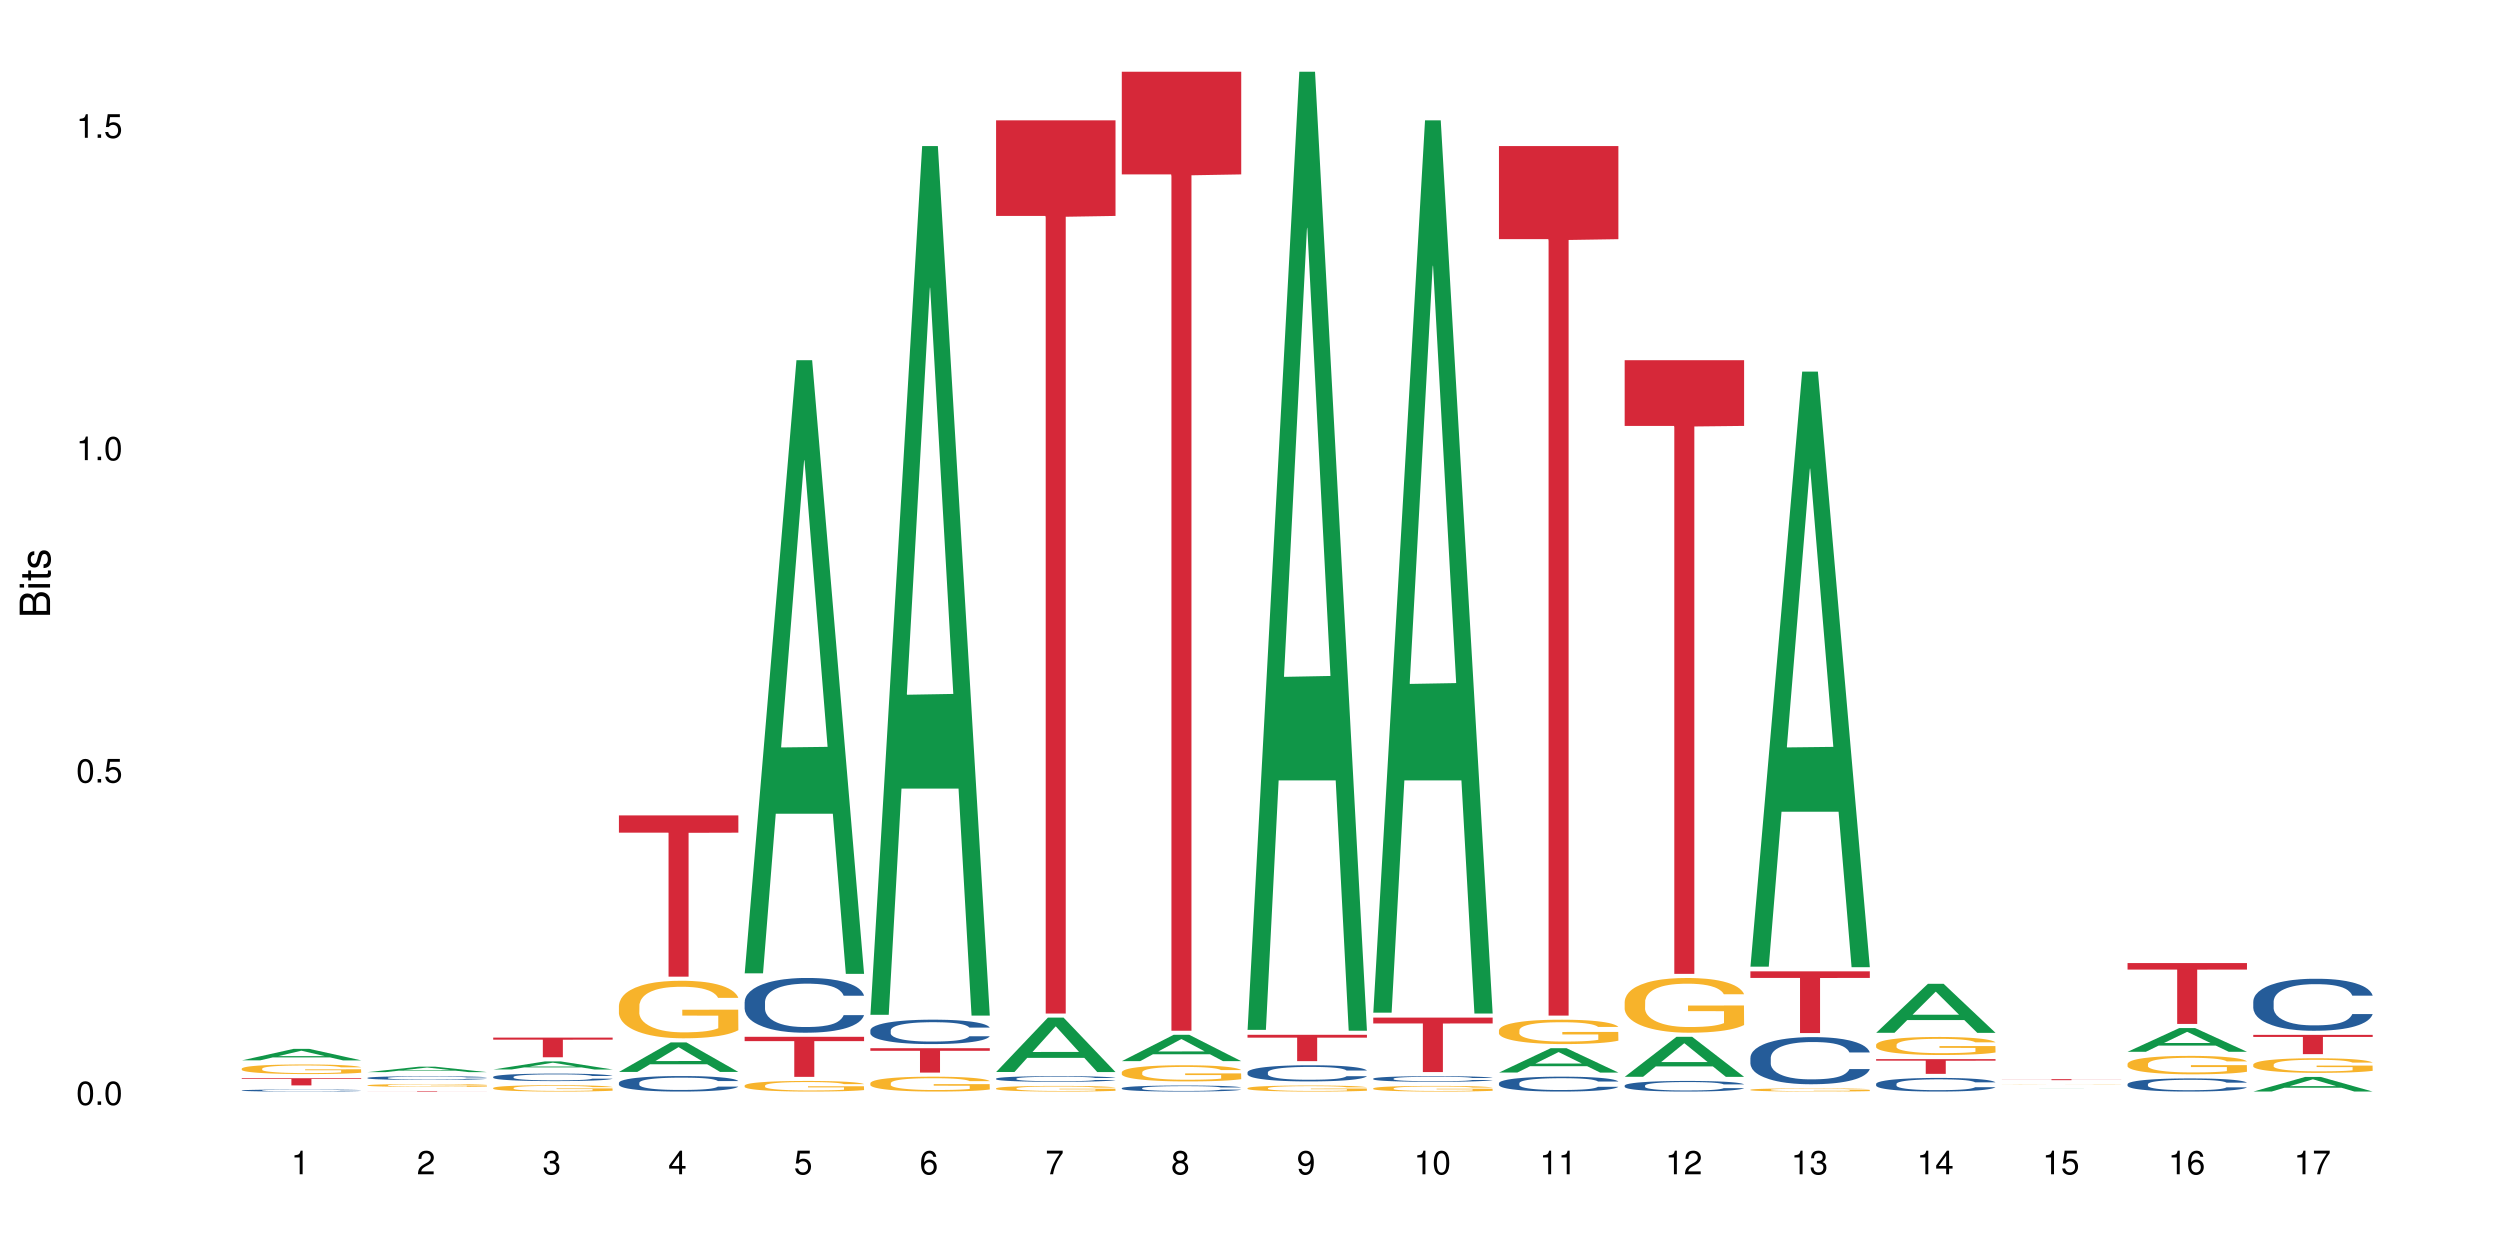 <?xml version="1.0" encoding="UTF-8"?>
<svg xmlns="http://www.w3.org/2000/svg" xmlns:xlink="http://www.w3.org/1999/xlink" width="720pt" height="360pt" viewBox="0 0 720 360" version="1.1">
<defs>
<g>
<symbol overflow="visible" id="glyph0-0">
<path style="stroke:none;" d=""/>
</symbol>
<symbol overflow="visible" id="glyph0-1">
<path style="stroke:none;" d="M 2.641 -6.797 C 2 -6.797 1.422 -6.531 1.078 -6.047 C 0.641 -5.453 0.406 -4.547 0.406 -3.297 C 0.406 -1 1.188 0.219 2.641 0.219 C 4.078 0.219 4.859 -1 4.859 -3.234 C 4.859 -4.562 4.656 -5.438 4.203 -6.047 C 3.844 -6.531 3.281 -6.797 2.641 -6.797 Z M 2.641 -6.047 C 3.547 -6.047 4 -5.125 4 -3.312 C 4 -1.375 3.562 -0.484 2.625 -0.484 C 1.734 -0.484 1.281 -1.422 1.281 -3.281 C 1.281 -5.141 1.734 -6.047 2.641 -6.047 Z M 2.641 -6.047 "/>
</symbol>
<symbol overflow="visible" id="glyph0-2">
<path style="stroke:none;" d="M 1.828 -1 L 0.828 -1 L 0.828 0 L 1.828 0 Z M 1.828 -1 "/>
</symbol>
<symbol overflow="visible" id="glyph0-3">
<path style="stroke:none;" d="M 4.562 -6.797 L 1.062 -6.797 L 0.547 -3.094 L 1.328 -3.094 C 1.719 -3.562 2.047 -3.734 2.578 -3.734 C 3.484 -3.734 4.062 -3.109 4.062 -2.094 C 4.062 -1.125 3.484 -0.531 2.578 -0.531 C 1.828 -0.531 1.375 -0.906 1.188 -1.672 L 0.328 -1.672 C 0.453 -1.109 0.547 -0.844 0.75 -0.594 C 1.125 -0.078 1.828 0.219 2.594 0.219 C 3.969 0.219 4.922 -0.781 4.922 -2.219 C 4.922 -3.562 4.031 -4.484 2.719 -4.484 C 2.25 -4.484 1.859 -4.359 1.469 -4.062 L 1.734 -5.969 L 4.562 -5.969 Z M 4.562 -6.797 "/>
</symbol>
<symbol overflow="visible" id="glyph0-4">
<path style="stroke:none;" d="M 2.484 -4.844 L 2.484 0 L 3.328 0 L 3.328 -6.797 L 2.766 -6.797 C 2.469 -5.75 2.281 -5.609 0.984 -5.453 L 0.984 -4.844 Z M 2.484 -4.844 "/>
</symbol>
<symbol overflow="visible" id="glyph0-5">
<path style="stroke:none;" d="M 4.859 -0.828 L 1.281 -0.828 C 1.359 -1.391 1.672 -1.75 2.5 -2.234 L 3.469 -2.75 C 4.406 -3.266 4.906 -3.969 4.906 -4.812 C 4.906 -5.375 4.672 -5.906 4.266 -6.266 C 3.859 -6.625 3.375 -6.797 2.719 -6.797 C 1.859 -6.797 1.219 -6.5 0.844 -5.922 C 0.609 -5.562 0.5 -5.125 0.484 -4.438 L 1.328 -4.438 C 1.359 -4.906 1.406 -5.188 1.531 -5.406 C 1.75 -5.812 2.188 -6.062 2.703 -6.062 C 3.469 -6.062 4.031 -5.516 4.031 -4.781 C 4.031 -4.25 3.719 -3.797 3.125 -3.438 L 2.234 -2.938 C 0.812 -2.141 0.406 -1.5 0.328 0 L 4.859 0 Z M 4.859 -0.828 "/>
</symbol>
<symbol overflow="visible" id="glyph0-6">
<path style="stroke:none;" d="M 2.125 -3.125 L 2.578 -3.125 C 3.516 -3.125 3.984 -2.703 3.984 -1.891 C 3.984 -1.031 3.469 -0.531 2.578 -0.531 C 1.656 -0.531 1.203 -0.984 1.156 -1.969 L 0.312 -1.969 C 0.344 -1.422 0.438 -1.078 0.609 -0.766 C 0.953 -0.109 1.625 0.219 2.547 0.219 C 3.953 0.219 4.859 -0.609 4.859 -1.906 C 4.859 -2.766 4.516 -3.25 3.703 -3.516 C 4.344 -3.766 4.656 -4.25 4.656 -4.938 C 4.656 -6.109 3.875 -6.797 2.578 -6.797 C 1.203 -6.797 0.484 -6.047 0.453 -4.609 L 1.297 -4.609 C 1.312 -5.016 1.344 -5.25 1.453 -5.453 C 1.641 -5.828 2.062 -6.062 2.594 -6.062 C 3.344 -6.062 3.797 -5.625 3.797 -4.906 C 3.797 -4.422 3.609 -4.141 3.25 -3.984 C 3.016 -3.891 2.719 -3.844 2.125 -3.844 Z M 2.125 -3.125 "/>
</symbol>
<symbol overflow="visible" id="glyph0-7">
<path style="stroke:none;" d="M 3.141 -1.625 L 3.141 0 L 3.984 0 L 3.984 -1.625 L 4.984 -1.625 L 4.984 -2.391 L 3.984 -2.391 L 3.984 -6.797 L 3.359 -6.797 L 0.266 -2.516 L 0.266 -1.625 Z M 3.141 -2.391 L 1 -2.391 L 3.141 -5.359 Z M 3.141 -2.391 "/>
</symbol>
<symbol overflow="visible" id="glyph0-8">
<path style="stroke:none;" d="M 4.781 -5.031 C 4.609 -6.141 3.891 -6.797 2.844 -6.797 C 2.094 -6.797 1.422 -6.438 1.031 -5.828 C 0.609 -5.172 0.406 -4.344 0.406 -3.094 C 0.406 -1.953 0.578 -1.234 0.984 -0.625 C 1.359 -0.078 1.953 0.219 2.703 0.219 C 3.984 0.219 4.922 -0.734 4.922 -2.078 C 4.922 -3.344 4.062 -4.234 2.844 -4.234 C 2.172 -4.234 1.641 -3.969 1.281 -3.469 C 1.281 -5.125 1.828 -6.047 2.797 -6.047 C 3.391 -6.047 3.797 -5.672 3.938 -5.031 Z M 2.734 -3.484 C 3.547 -3.484 4.062 -2.922 4.062 -2 C 4.062 -1.156 3.484 -0.531 2.703 -0.531 C 1.922 -0.531 1.328 -1.188 1.328 -2.047 C 1.328 -2.891 1.906 -3.484 2.734 -3.484 Z M 2.734 -3.484 "/>
</symbol>
<symbol overflow="visible" id="glyph0-9">
<path style="stroke:none;" d="M 4.984 -6.797 L 0.438 -6.797 L 0.438 -5.969 L 4.109 -5.969 C 2.5 -3.656 1.828 -2.234 1.328 0 L 2.219 0 C 2.594 -2.172 3.453 -4.047 4.984 -6.094 Z M 4.984 -6.797 "/>
</symbol>
<symbol overflow="visible" id="glyph0-10">
<path style="stroke:none;" d="M 3.75 -3.578 C 4.453 -4 4.688 -4.344 4.688 -4.984 C 4.688 -6.047 3.844 -6.797 2.641 -6.797 C 1.438 -6.797 0.594 -6.047 0.594 -4.984 C 0.594 -4.359 0.828 -4.016 1.516 -3.578 C 0.734 -3.203 0.359 -2.641 0.359 -1.891 C 0.359 -0.641 1.297 0.219 2.641 0.219 C 3.984 0.219 4.922 -0.641 4.922 -1.875 C 4.922 -2.641 4.531 -3.203 3.75 -3.578 Z M 2.641 -6.047 C 3.359 -6.047 3.812 -5.625 3.812 -4.969 C 3.812 -4.344 3.344 -3.922 2.641 -3.922 C 1.922 -3.922 1.453 -4.344 1.453 -4.984 C 1.453 -5.625 1.922 -6.047 2.641 -6.047 Z M 2.641 -3.203 C 3.484 -3.203 4.062 -2.672 4.062 -1.875 C 4.062 -1.062 3.484 -0.531 2.625 -0.531 C 1.797 -0.531 1.219 -1.078 1.219 -1.875 C 1.219 -2.672 1.797 -3.203 2.641 -3.203 Z M 2.641 -3.203 "/>
</symbol>
<symbol overflow="visible" id="glyph0-11">
<path style="stroke:none;" d="M 0.516 -1.547 C 0.672 -0.438 1.406 0.219 2.438 0.219 C 3.188 0.219 3.859 -0.141 4.266 -0.75 C 4.688 -1.406 4.891 -2.25 4.891 -3.484 C 4.891 -4.625 4.703 -5.359 4.312 -5.953 C 3.938 -6.5 3.344 -6.797 2.594 -6.797 C 1.297 -6.797 0.359 -5.844 0.359 -4.516 C 0.359 -3.25 1.234 -2.344 2.453 -2.344 C 3.094 -2.344 3.562 -2.578 4.016 -3.109 C 4 -1.453 3.469 -0.531 2.5 -0.531 C 1.906 -0.531 1.484 -0.906 1.359 -1.547 Z M 2.578 -6.062 C 3.375 -6.062 3.969 -5.406 3.969 -4.531 C 3.969 -3.688 3.375 -3.094 2.547 -3.094 C 1.734 -3.094 1.234 -3.672 1.234 -4.578 C 1.234 -5.438 1.797 -6.062 2.578 -6.062 Z M 2.578 -6.062 "/>
</symbol>
<symbol overflow="visible" id="glyph1-0">
<path style="stroke:none;" d=""/>
</symbol>
<symbol overflow="visible" id="glyph1-1">
<path style="stroke:none;" d="M 0 -0.953 L 0 -4.891 C 0 -5.719 -0.234 -6.344 -0.734 -6.797 C -1.188 -7.234 -1.812 -7.469 -2.5 -7.469 C -3.547 -7.469 -4.188 -7 -4.625 -5.875 C -4.984 -6.672 -5.641 -7.094 -6.531 -7.094 C -7.156 -7.094 -7.734 -6.859 -8.141 -6.391 C -8.562 -5.938 -8.75 -5.344 -8.75 -4.5 L -8.75 -0.953 Z M -4.984 -2.062 L -7.766 -2.062 L -7.766 -4.219 C -7.766 -4.844 -7.688 -5.203 -7.453 -5.5 C -7.219 -5.812 -6.859 -5.969 -6.375 -5.969 C -5.906 -5.969 -5.531 -5.812 -5.297 -5.5 C -5.062 -5.203 -4.984 -4.844 -4.984 -4.219 Z M -0.984 -2.062 L -4 -2.062 L -4 -4.781 C -4 -5.328 -3.859 -5.688 -3.578 -5.953 C -3.297 -6.219 -2.922 -6.359 -2.484 -6.359 C -2.062 -6.359 -1.688 -6.219 -1.406 -5.953 C -1.109 -5.688 -0.984 -5.328 -0.984 -4.781 Z M -0.984 -2.062 "/>
</symbol>
<symbol overflow="visible" id="glyph1-2">
<path style="stroke:none;" d="M -6.281 -1.797 L -6.281 -0.797 L 0 -0.797 L 0 -1.797 Z M -8.75 -1.797 L -8.75 -0.797 L -7.484 -0.797 L -7.484 -1.797 Z M -8.75 -1.797 "/>
</symbol>
<symbol overflow="visible" id="glyph1-3">
<path style="stroke:none;" d="M -6.281 -3.047 L -6.281 -2.016 L -8.016 -2.016 L -8.016 -1.016 L -6.281 -1.016 L -6.281 -0.172 L -5.469 -0.172 L -5.469 -1.016 L -0.719 -1.016 C -0.078 -1.016 0.281 -1.453 0.281 -2.234 C 0.281 -2.469 0.25 -2.719 0.188 -3.047 L -0.641 -3.047 C -0.609 -2.922 -0.594 -2.766 -0.594 -2.562 C -0.594 -2.141 -0.719 -2.016 -1.156 -2.016 L -5.469 -2.016 L -5.469 -3.047 Z M -6.281 -3.047 "/>
</symbol>
<symbol overflow="visible" id="glyph1-4">
<path style="stroke:none;" d="M -4.531 -5.25 C -5.766 -5.25 -6.469 -4.422 -6.469 -2.969 C -6.469 -1.516 -5.719 -0.562 -4.547 -0.562 C -3.562 -0.562 -3.094 -1.062 -2.734 -2.562 L -2.516 -3.484 C -2.344 -4.188 -2.094 -4.469 -1.625 -4.469 C -1.047 -4.469 -0.641 -3.875 -0.641 -3 C -0.641 -2.453 -0.797 -2 -1.062 -1.75 C -1.25 -1.594 -1.422 -1.531 -1.875 -1.469 L -1.875 -0.406 C -0.422 -0.453 0.281 -1.266 0.281 -2.922 C 0.281 -4.5 -0.5 -5.516 -1.719 -5.516 C -2.656 -5.516 -3.172 -4.984 -3.469 -3.734 L -3.703 -2.766 C -3.891 -1.953 -4.156 -1.609 -4.594 -1.609 C -5.172 -1.609 -5.547 -2.125 -5.547 -2.938 C -5.547 -3.75 -5.203 -4.172 -4.531 -4.203 Z M -4.531 -5.25 "/>
</symbol>
</g>
</defs>
<g id="surface67939">
<rect x="0" y="0" width="720" height="360" style="fill:rgb(100%,100%,100%);fill-opacity:1;stroke:none;"/>
<path style=" stroke:none;fill-rule:nonzero;fill:rgb(6.275%,58.824%,28.235%);fill-opacity:1;" d="M 69.629 305.383 L 69.668 305.383 L 84.551 302.074 L 89.07 302.074 L 104.027 305.387 L 98.77 305.387 L 95.023 304.523 L 78.598 304.523 L 74.922 305.383 L 69.629 305.383 L 80.176 304.164 L 93.516 304.16 L 86.863 302.617 L 86.789 302.613 L 86.719 302.621 L 80.141 304.16 L 80.176 304.164 Z M 69.629 305.383 "/>
<path style=" stroke:none;fill-rule:nonzero;fill:rgb(14.51%,36.078%,60%);fill-opacity:1;" d="M 69.629 314.039 L 69.672 314.035 L 69.672 314.023 L 69.797 314.004 L 70.09 313.977 L 70.383 313.961 L 71.141 313.93 L 72.188 313.898 L 73.277 313.875 L 74.074 313.859 L 74.789 313.848 L 76.426 313.828 L 77.473 313.82 L 78.605 313.809 L 79.992 313.801 L 80.996 313.793 L 83.262 313.785 L 84.941 313.781 L 90.73 313.781 L 91.945 313.785 L 93.289 313.789 L 94.422 313.793 L 96.391 313.805 L 98.152 313.82 L 98.949 313.832 L 100.207 313.848 L 101.172 313.863 L 101.844 313.879 L 102.602 313.898 L 103.27 313.922 L 103.773 313.949 L 104.027 313.973 L 98.152 313.973 L 97.859 313.949 L 97.523 313.934 L 96.895 313.91 L 96.266 313.895 L 95.387 313.879 L 94.586 313.871 L 93.496 313.859 L 92.531 313.855 L 91.527 313.848 L 90.562 313.844 L 85.777 313.844 L 84.145 313.848 L 83.262 313.852 L 82.004 313.859 L 81.121 313.867 L 80.074 313.875 L 79.359 313.887 L 78.48 313.898 L 77.852 313.914 L 77.137 313.93 L 76.719 313.945 L 76.34 313.957 L 76.004 313.977 L 75.754 313.996 L 75.586 314.016 L 75.5 314.035 L 75.5 314.117 L 75.586 314.137 L 75.797 314.16 L 76.34 314.191 L 77.137 314.223 L 78.062 314.246 L 78.941 314.262 L 79.445 314.27 L 80.117 314.277 L 81.164 314.289 L 82.676 314.297 L 83.555 314.301 L 84.898 314.309 L 89.766 314.309 L 90.855 314.305 L 91.988 314.301 L 93.539 314.289 L 94.504 314.281 L 95.344 314.273 L 95.973 314.262 L 96.391 314.254 L 97.02 314.238 L 97.523 314.219 L 97.902 314.199 L 98.152 314.18 L 104.027 314.18 L 103.773 314.203 L 103.398 314.223 L 103.02 314.238 L 102.434 314.258 L 101.762 314.273 L 100.797 314.293 L 100 314.305 L 98.949 314.32 L 97.984 314.328 L 96.938 314.34 L 95.387 314.352 L 94.379 314.355 L 93.289 314.359 L 91.988 314.363 L 90.352 314.367 L 88.59 314.371 L 85.191 314.371 L 83.891 314.367 L 82.172 314.363 L 80.031 314.352 L 78.48 314.344 L 77.266 314.332 L 76.215 314.32 L 75.039 314.309 L 73.531 314.285 L 72.609 314.266 L 71.977 314.25 L 71.266 314.23 L 70.762 314.211 L 70.176 314.18 L 69.754 314.141 L 69.629 314.113 Z M 69.629 314.039 "/>
<path style=" stroke:none;fill-rule:nonzero;fill:rgb(96.863%,70.196%,16.863%);fill-opacity:1;" d="M 69.629 307.754 L 69.672 307.75 L 69.672 307.699 L 69.84 307.586 L 70.258 307.43 L 70.805 307.301 L 71.391 307.199 L 71.77 307.145 L 72.398 307.07 L 72.941 307.016 L 74.328 306.902 L 76.09 306.793 L 77.055 306.75 L 78.145 306.707 L 79.695 306.656 L 80.41 306.641 L 82.59 306.602 L 85.066 306.574 L 87.793 306.566 L 89.051 306.57 L 90.77 306.578 L 93.121 306.605 L 94.461 306.633 L 95.512 306.656 L 96.602 306.691 L 97.945 306.742 L 99.203 306.801 L 100.207 306.863 L 101.215 306.938 L 102.055 307.02 L 102.766 307.109 L 103.398 307.215 L 103.773 307.301 L 104.027 307.391 L 98.195 307.391 L 97.859 307.301 L 97.48 307.234 L 96.852 307.152 L 96.223 307.09 L 95.594 307.043 L 94.422 306.977 L 93.414 306.938 L 92.156 306.902 L 90.938 306.879 L 89.555 306.863 L 88.715 306.859 L 86.492 306.859 L 84.48 306.875 L 83.305 306.895 L 82.465 306.914 L 81.289 306.953 L 80.578 306.984 L 80.156 307.004 L 78.898 307.082 L 78.062 307.152 L 77.598 307.203 L 77.012 307.277 L 76.594 307.344 L 76.133 307.445 L 75.879 307.523 L 75.543 307.695 L 75.5 308.148 L 75.629 308.246 L 75.879 308.348 L 76.215 308.441 L 76.719 308.535 L 77.223 308.609 L 78.102 308.707 L 78.859 308.773 L 79.445 308.816 L 80.578 308.883 L 81.039 308.906 L 82.129 308.953 L 83.262 308.988 L 84.645 309.02 L 85.695 309.035 L 87.371 309.047 L 89.512 309.047 L 92.027 309.031 L 93.625 309.012 L 94.715 308.992 L 95.426 308.973 L 96.309 308.945 L 96.938 308.922 L 97.523 308.891 L 98.238 308.848 L 98.238 308.246 L 87.875 308.242 L 87.875 307.961 L 103.984 307.957 L 104.027 308.945 L 103.145 309.012 L 102.055 309.078 L 101.004 309.129 L 99.914 309.172 L 98.363 309.223 L 97.105 309.25 L 95.176 309.285 L 93.414 309.309 L 91.566 309.324 L 89.934 309.332 L 88.004 309.336 L 86.281 309.328 L 84.438 309.312 L 82.969 309.293 L 81.625 309.27 L 80.285 309.234 L 78.605 309.184 L 77.516 309.141 L 76.383 309.086 L 75.25 309.023 L 74.242 308.957 L 73.574 308.902 L 72.902 308.84 L 72.188 308.766 L 71.516 308.68 L 71.012 308.602 L 70.551 308.512 L 70.215 308.43 L 69.883 308.316 L 69.715 308.227 L 69.629 308.148 Z M 69.629 307.754 "/>
<path style=" stroke:none;fill-rule:nonzero;fill:rgb(83.922%,15.686%,22.353%);fill-opacity:1;" d="M 69.629 310.516 L 104.027 310.516 L 104.027 310.738 L 89.691 310.738 L 89.691 312.602 L 83.922 312.602 L 83.922 310.742 L 83.84 310.738 L 69.629 310.738 Z M 69.629 310.516 "/>
<path style=" stroke:none;fill-rule:nonzero;fill:rgb(6.275%,58.824%,28.235%);fill-opacity:1;" d="M 105.836 308.77 L 105.871 308.77 L 120.758 307.195 L 125.277 307.195 L 140.234 308.773 L 134.977 308.773 L 131.23 308.359 L 114.805 308.359 L 111.129 308.77 L 105.836 308.77 L 116.383 308.191 L 129.723 308.188 L 123.07 307.453 L 122.996 307.449 L 122.926 307.453 L 116.348 308.188 L 116.383 308.191 Z M 105.836 308.77 "/>
<path style=" stroke:none;fill-rule:nonzero;fill:rgb(14.51%,36.078%,60%);fill-opacity:1;" d="M 105.836 310.422 L 105.879 310.418 L 105.879 310.395 L 106.004 310.359 L 106.297 310.312 L 106.59 310.277 L 107.348 310.219 L 108.395 310.164 L 109.484 310.121 L 110.281 310.094 L 110.996 310.074 L 112.633 310.039 L 113.68 310.02 L 114.812 310.004 L 116.195 309.988 L 117.203 309.977 L 119.469 309.961 L 121.148 309.953 L 125.258 309.953 L 126.938 309.957 L 128.152 309.961 L 129.496 309.969 L 130.629 309.977 L 132.598 310 L 134.359 310.027 L 135.156 310.043 L 136.414 310.074 L 137.379 310.102 L 138.051 310.129 L 138.809 310.164 L 139.477 310.207 L 139.98 310.258 L 140.234 310.301 L 134.359 310.301 L 134.066 310.262 L 133.73 310.23 L 133.102 310.191 L 132.473 310.164 L 131.59 310.133 L 130.793 310.113 L 129.703 310.098 L 128.738 310.086 L 127.734 310.074 L 126.77 310.07 L 124.922 310.062 L 122.781 310.062 L 121.984 310.066 L 120.352 310.074 L 119.469 310.082 L 118.211 310.094 L 117.328 310.105 L 116.281 310.125 L 115.566 310.145 L 114.688 310.168 L 114.059 310.191 L 113.344 310.223 L 112.926 310.25 L 112.547 310.277 L 112.211 310.309 L 111.961 310.344 L 111.793 310.379 L 111.707 310.414 L 111.707 310.566 L 111.793 310.602 L 112.004 310.645 L 112.547 310.703 L 113.344 310.758 L 114.27 310.797 L 115.148 310.828 L 116.324 310.855 L 117.371 310.875 L 118.883 310.895 L 119.762 310.902 L 121.105 310.914 L 122.488 310.918 L 124.336 310.918 L 125.973 310.914 L 127.062 310.906 L 128.195 310.898 L 129.746 310.883 L 130.711 310.867 L 131.551 310.848 L 132.18 310.828 L 132.598 310.812 L 133.227 310.785 L 133.73 310.75 L 134.109 310.715 L 134.359 310.684 L 140.234 310.684 L 139.98 310.723 L 139.605 310.758 L 139.227 310.789 L 138.641 310.824 L 137.969 310.852 L 137.004 310.887 L 136.207 310.91 L 135.156 310.934 L 134.191 310.953 L 133.145 310.969 L 131.59 310.988 L 130.586 311 L 129.496 311.008 L 128.195 311.016 L 126.559 311.023 L 124.797 311.027 L 121.398 311.027 L 120.098 311.023 L 118.379 311.012 L 116.238 310.996 L 114.688 310.977 L 113.469 310.957 L 112.422 310.938 L 111.246 310.914 L 109.738 310.867 L 108.816 310.836 L 108.184 310.809 L 107.473 310.77 L 106.969 310.734 L 106.383 310.68 L 105.961 310.609 L 105.836 310.555 Z M 105.836 310.422 "/>
<path style=" stroke:none;fill-rule:nonzero;fill:rgb(96.863%,70.196%,16.863%);fill-opacity:1;" d="M 105.836 312.562 L 105.879 312.562 L 105.879 312.547 L 106.047 312.512 L 106.465 312.465 L 107.012 312.426 L 107.598 312.395 L 107.977 312.379 L 108.605 312.359 L 109.148 312.34 L 110.535 312.309 L 112.297 312.277 L 113.262 312.262 L 114.352 312.25 L 115.902 312.234 L 116.617 312.23 L 118.797 312.219 L 121.273 312.211 L 124 312.207 L 125.258 312.207 L 126.977 312.211 L 129.328 312.219 L 130.668 312.227 L 131.719 312.234 L 132.809 312.246 L 134.152 312.262 L 135.41 312.277 L 136.414 312.297 L 137.422 312.32 L 138.262 312.344 L 138.973 312.371 L 139.605 312.402 L 139.98 312.426 L 140.234 312.453 L 134.402 312.453 L 134.066 312.426 L 133.688 312.406 L 133.059 312.383 L 132.43 312.363 L 131.801 312.352 L 130.629 312.328 L 129.621 312.316 L 128.363 312.309 L 127.145 312.301 L 125.762 312.297 L 124.922 312.293 L 122.699 312.293 L 120.688 312.301 L 119.512 312.305 L 118.672 312.312 L 117.496 312.324 L 116.785 312.332 L 116.363 312.34 L 115.105 312.363 L 114.27 312.383 L 113.805 312.398 L 113.219 312.418 L 112.801 312.441 L 112.34 312.469 L 112.086 312.492 L 111.75 312.543 L 111.707 312.68 L 111.836 312.707 L 112.086 312.738 L 112.422 312.766 L 112.926 312.797 L 113.43 312.816 L 114.309 312.848 L 115.066 312.867 L 115.652 312.879 L 116.785 312.898 L 117.246 312.906 L 118.336 312.918 L 119.469 312.93 L 120.852 312.938 L 121.902 312.945 L 123.578 312.949 L 125.719 312.949 L 128.234 312.941 L 129.828 312.938 L 130.922 312.93 L 131.633 312.926 L 132.516 312.918 L 133.145 312.91 L 133.73 312.902 L 134.445 312.891 L 134.445 312.707 L 124.082 312.707 L 124.082 312.625 L 140.191 312.621 L 140.234 312.918 L 139.352 312.938 L 138.262 312.957 L 137.211 312.973 L 136.121 312.984 L 134.57 313 L 133.312 313.008 L 131.383 313.02 L 129.621 313.027 L 127.773 313.031 L 126.137 313.031 L 124.211 313.035 L 122.488 313.031 L 120.645 313.027 L 119.176 313.023 L 117.832 313.016 L 116.492 313.004 L 114.812 312.988 L 113.723 312.977 L 112.59 312.961 L 111.457 312.941 L 110.449 312.922 L 109.781 312.906 L 109.109 312.887 L 108.395 312.863 L 107.723 312.84 L 107.219 312.816 L 106.758 312.789 L 106.422 312.766 L 106.09 312.73 L 105.922 312.703 L 105.836 312.68 Z M 105.836 312.562 "/>
<path style=" stroke:none;fill-rule:nonzero;fill:rgb(83.922%,15.686%,22.353%);fill-opacity:1;" d="M 105.836 314.215 L 140.234 314.215 L 140.234 314.23 L 125.898 314.23 L 125.898 314.371 L 120.129 314.371 L 120.129 314.23 L 105.836 314.23 Z M 105.836 314.215 "/>
<path style=" stroke:none;fill-rule:nonzero;fill:rgb(6.275%,58.824%,28.235%);fill-opacity:1;" d="M 142.043 308.012 L 142.078 308.008 L 156.965 305.68 L 161.484 305.68 L 176.441 308.016 L 171.184 308.016 L 167.438 307.406 L 151.012 307.406 L 147.336 308.012 L 142.043 308.012 L 152.59 307.152 L 165.93 307.152 L 159.277 306.062 L 159.203 306.059 L 159.133 306.066 L 152.555 307.152 L 152.59 307.152 Z M 142.043 308.012 "/>
<path style=" stroke:none;fill-rule:nonzero;fill:rgb(14.51%,36.078%,60%);fill-opacity:1;" d="M 142.043 310.137 L 142.086 310.133 L 142.086 310.086 L 142.211 310.012 L 142.504 309.918 L 142.797 309.852 L 143.555 309.734 L 144.602 309.621 L 145.691 309.535 L 146.488 309.48 L 147.203 309.441 L 148.84 309.371 L 149.887 309.332 L 151.02 309.297 L 152.402 309.266 L 153.41 309.246 L 155.676 309.215 L 157.355 309.199 L 158.652 309.191 L 161.465 309.191 L 163.145 309.203 L 164.359 309.211 L 165.703 309.227 L 166.832 309.246 L 168.805 309.289 L 170.566 309.344 L 171.363 309.375 L 172.621 309.438 L 173.586 309.496 L 174.258 309.547 L 175.012 309.621 L 175.684 309.711 L 176.188 309.812 L 176.441 309.895 L 170.566 309.895 L 170.273 309.816 L 169.938 309.754 L 169.309 309.676 L 168.68 309.617 L 167.797 309.559 L 167 309.523 L 165.91 309.484 L 164.945 309.461 L 163.941 309.441 L 162.977 309.43 L 161.129 309.418 L 158.988 309.418 L 158.191 309.422 L 156.559 309.438 L 155.676 309.453 L 154.418 309.48 L 153.535 309.508 L 152.488 309.547 L 151.773 309.578 L 150.895 309.633 L 150.266 309.676 L 149.551 309.742 L 149.133 309.793 L 148.754 309.848 L 148.418 309.91 L 148.168 309.98 L 148 310.055 L 147.914 310.125 L 147.914 310.434 L 148 310.504 L 148.211 310.586 L 148.754 310.707 L 149.551 310.812 L 150.473 310.895 L 151.355 310.957 L 151.859 310.984 L 152.531 311.016 L 153.578 311.055 L 155.09 311.094 L 155.969 311.109 L 157.312 311.125 L 158.695 311.133 L 160.543 311.133 L 162.18 311.125 L 163.27 311.117 L 164.402 311.102 L 165.953 311.066 L 166.918 311.035 L 167.758 310.996 L 168.387 310.961 L 168.805 310.93 L 169.434 310.867 L 169.938 310.801 L 170.316 310.73 L 170.566 310.664 L 176.441 310.664 L 176.188 310.742 L 175.812 310.82 L 175.434 310.875 L 174.848 310.945 L 174.176 311.008 L 173.211 311.078 L 172.414 311.121 L 171.363 311.172 L 170.398 311.211 L 169.352 311.242 L 167.797 311.281 L 166.793 311.301 L 165.703 311.32 L 164.402 311.336 L 162.766 311.348 L 161.004 311.359 L 159.367 311.359 L 157.605 311.355 L 156.305 311.348 L 154.586 311.328 L 152.445 311.293 L 150.895 311.258 L 149.676 311.219 L 148.629 311.18 L 147.453 311.125 L 145.945 311.039 L 145.02 310.973 L 144.391 310.914 L 143.68 310.84 L 143.176 310.77 L 142.59 310.66 L 142.168 310.52 L 142.043 310.41 Z M 142.043 310.137 "/>
<path style=" stroke:none;fill-rule:nonzero;fill:rgb(96.863%,70.196%,16.863%);fill-opacity:1;" d="M 142.043 313.324 L 142.086 313.32 L 142.086 313.289 L 142.254 313.215 L 142.672 313.109 L 143.219 313.023 L 143.805 312.957 L 144.184 312.922 L 144.812 312.871 L 145.355 312.836 L 146.742 312.762 L 148.504 312.691 L 149.469 312.66 L 150.559 312.633 L 152.109 312.598 L 152.824 312.586 L 155.004 312.562 L 157.48 312.543 L 160.207 312.539 L 161.465 312.539 L 163.184 312.547 L 165.535 312.566 L 166.875 312.582 L 167.926 312.598 L 169.016 312.621 L 170.359 312.656 L 171.617 312.695 L 172.621 312.734 L 173.629 312.785 L 174.469 312.84 L 175.18 312.898 L 175.812 312.969 L 176.188 313.027 L 176.441 313.086 L 170.609 313.086 L 170.273 313.027 L 169.895 312.98 L 169.266 312.926 L 168.637 312.887 L 168.008 312.855 L 166.832 312.809 L 165.828 312.785 L 164.57 312.762 L 163.352 312.746 L 161.969 312.734 L 161.129 312.73 L 158.906 312.73 L 156.891 312.742 L 155.719 312.758 L 154.879 312.77 L 153.703 312.797 L 152.992 312.816 L 152.57 312.828 L 151.312 312.879 L 150.473 312.926 L 150.012 312.957 L 149.426 313.008 L 149.008 313.055 L 148.547 313.121 L 148.293 313.172 L 147.957 313.285 L 147.914 313.586 L 148.043 313.648 L 148.293 313.719 L 148.629 313.777 L 149.133 313.844 L 149.637 313.891 L 150.516 313.957 L 151.273 314 L 151.859 314.027 L 152.992 314.074 L 153.453 314.09 L 154.543 314.117 L 155.676 314.141 L 157.059 314.16 L 158.109 314.172 L 159.785 314.18 L 161.926 314.18 L 164.441 314.172 L 166.035 314.156 L 167.129 314.145 L 167.84 314.133 L 168.723 314.113 L 169.352 314.098 L 169.938 314.078 L 170.652 314.051 L 170.652 313.648 L 160.289 313.648 L 160.289 313.461 L 176.398 313.461 L 176.441 314.113 L 175.559 314.16 L 174.469 314.203 L 173.418 314.234 L 172.328 314.262 L 170.777 314.297 L 169.52 314.316 L 167.59 314.34 L 165.828 314.355 L 163.98 314.363 L 162.344 314.367 L 160.418 314.371 L 158.695 314.367 L 156.852 314.355 L 155.383 314.344 L 154.039 314.328 L 152.699 314.305 L 151.02 314.27 L 149.93 314.242 L 148.797 314.207 L 147.664 314.164 L 146.656 314.121 L 145.984 314.086 L 145.316 314.043 L 144.602 313.996 L 143.93 313.938 L 143.426 313.887 L 142.965 313.828 L 142.629 313.773 L 142.293 313.695 L 142.129 313.637 L 142.043 313.586 Z M 142.043 313.324 "/>
<path style=" stroke:none;fill-rule:nonzero;fill:rgb(83.922%,15.686%,22.353%);fill-opacity:1;" d="M 142.043 298.82 L 176.441 298.82 L 176.441 299.43 L 162.105 299.434 L 162.105 304.5 L 156.336 304.5 L 156.336 299.441 L 156.254 299.43 L 142.043 299.43 Z M 142.043 298.82 "/>
<path style=" stroke:none;fill-rule:nonzero;fill:rgb(6.275%,58.824%,28.235%);fill-opacity:1;" d="M 178.25 308.715 L 178.285 308.707 L 193.172 300.215 L 197.691 300.215 L 212.648 308.723 L 207.391 308.723 L 203.645 306.5 L 187.219 306.5 L 183.543 308.715 L 178.25 308.715 L 188.797 305.582 L 202.137 305.574 L 195.484 301.605 L 195.41 301.598 L 195.34 301.621 L 188.762 305.574 L 188.797 305.582 Z M 178.25 308.715 "/>
<path style=" stroke:none;fill-rule:nonzero;fill:rgb(14.51%,36.078%,60%);fill-opacity:1;" d="M 178.25 311.844 L 178.293 311.84 L 178.293 311.742 L 178.418 311.59 L 178.711 311.391 L 179.004 311.258 L 179.762 311.016 L 180.809 310.781 L 181.898 310.602 L 182.695 310.496 L 183.41 310.414 L 185.047 310.266 L 186.094 310.188 L 187.227 310.117 L 188.609 310.047 L 189.617 310.008 L 191.883 309.941 L 193.562 309.914 L 194.859 309.902 L 197.672 309.902 L 199.348 309.918 L 200.566 309.938 L 201.91 309.969 L 203.039 310.008 L 205.012 310.098 L 206.773 310.211 L 207.57 310.277 L 208.828 310.402 L 209.793 310.527 L 210.465 310.633 L 211.219 310.781 L 211.891 310.969 L 212.395 311.176 L 212.648 311.352 L 206.773 311.352 L 206.48 311.188 L 206.145 311.062 L 205.516 310.895 L 204.887 310.773 L 204.004 310.656 L 203.207 310.578 L 202.117 310.5 L 201.152 310.453 L 200.148 310.414 L 199.184 310.391 L 197.336 310.367 L 195.195 310.367 L 194.398 310.375 L 192.766 310.406 L 191.883 310.438 L 190.625 310.492 L 189.742 310.547 L 188.695 310.629 L 187.98 310.699 L 187.102 310.805 L 186.473 310.898 L 185.758 311.031 L 185.34 311.133 L 184.961 311.25 L 184.625 311.383 L 184.375 311.527 L 184.207 311.68 L 184.121 311.824 L 184.121 312.457 L 184.207 312.605 L 184.418 312.777 L 184.961 313.027 L 185.758 313.242 L 186.68 313.414 L 187.562 313.539 L 188.066 313.594 L 188.738 313.66 L 189.785 313.742 L 191.297 313.824 L 192.176 313.855 L 193.52 313.887 L 194.902 313.906 L 196.75 313.906 L 198.387 313.887 L 199.477 313.867 L 200.609 313.836 L 202.16 313.766 L 203.125 313.699 L 203.965 313.621 L 204.594 313.547 L 205.012 313.48 L 205.641 313.352 L 206.145 313.215 L 206.523 313.07 L 206.773 312.934 L 212.648 312.934 L 212.395 313.098 L 212.016 313.254 L 211.641 313.375 L 211.055 313.516 L 210.383 313.645 L 209.418 313.785 L 208.621 313.879 L 207.57 313.984 L 206.605 314.059 L 205.559 314.129 L 204.004 314.211 L 203 314.254 L 201.91 314.289 L 200.609 314.32 L 198.973 314.352 L 197.211 314.367 L 195.574 314.371 L 193.812 314.363 L 192.512 314.348 L 190.793 314.309 L 188.652 314.234 L 187.102 314.156 L 185.883 314.082 L 184.836 314 L 183.66 313.887 L 182.152 313.707 L 181.227 313.57 L 180.598 313.457 L 179.887 313.297 L 179.383 313.152 L 178.797 312.926 L 178.375 312.633 L 178.25 312.41 Z M 178.25 311.844 "/>
<path style=" stroke:none;fill-rule:nonzero;fill:rgb(96.863%,70.196%,16.863%);fill-opacity:1;" d="M 178.25 289.559 L 178.293 289.543 L 178.293 289.242 L 178.461 288.559 L 178.879 287.621 L 179.426 286.852 L 180.012 286.246 L 180.391 285.926 L 181.02 285.473 L 181.562 285.141 L 182.949 284.457 L 184.711 283.82 L 185.676 283.551 L 186.766 283.293 L 188.316 283.004 L 189.031 282.898 L 191.211 282.656 L 193.688 282.504 L 196.414 282.461 L 197.672 282.477 L 199.391 282.535 L 201.742 282.703 L 203.082 282.852 L 204.133 283.004 L 205.223 283.203 L 206.562 283.504 L 207.824 283.867 L 208.828 284.23 L 209.836 284.684 L 210.676 285.168 L 211.387 285.699 L 212.016 286.336 L 212.395 286.863 L 212.648 287.395 L 206.816 287.395 L 206.48 286.863 L 206.102 286.457 L 205.473 285.957 L 204.844 285.594 L 204.215 285.305 L 203.039 284.914 L 202.035 284.668 L 200.777 284.457 L 199.559 284.32 L 198.176 284.23 L 197.336 284.199 L 195.113 284.199 L 193.098 284.305 L 191.926 284.426 L 191.086 284.547 L 189.91 284.777 L 189.199 284.957 L 188.777 285.078 L 187.52 285.547 L 186.68 285.973 L 186.219 286.258 L 185.633 286.715 L 185.215 287.121 L 184.754 287.727 L 184.5 288.184 L 184.164 289.211 L 184.121 291.938 L 184.25 292.512 L 184.5 293.133 L 184.836 293.676 L 185.34 294.254 L 185.844 294.691 L 186.723 295.281 L 187.48 295.676 L 188.066 295.934 L 189.199 296.34 L 189.66 296.477 L 190.75 296.75 L 191.883 296.961 L 193.266 297.145 L 194.316 297.234 L 195.992 297.309 L 198.133 297.309 L 200.648 297.219 L 202.242 297.098 L 203.336 296.977 L 204.047 296.871 L 204.93 296.703 L 205.559 296.555 L 206.145 296.387 L 206.859 296.129 L 206.859 292.512 L 196.496 292.496 L 196.496 290.801 L 212.605 290.785 L 212.648 296.703 L 211.766 297.113 L 210.676 297.508 L 209.625 297.809 L 208.535 298.066 L 206.984 298.355 L 205.727 298.535 L 203.797 298.75 L 202.035 298.883 L 200.188 298.977 L 198.551 299.02 L 196.621 299.035 L 194.902 299.004 L 193.059 298.914 L 191.59 298.793 L 190.246 298.641 L 188.906 298.445 L 187.227 298.129 L 186.137 297.871 L 185.004 297.551 L 183.871 297.176 L 182.863 296.766 L 182.191 296.449 L 181.523 296.086 L 180.809 295.629 L 180.137 295.117 L 179.633 294.645 L 179.172 294.117 L 178.836 293.617 L 178.5 292.934 L 178.336 292.391 L 178.25 291.922 Z M 178.25 289.559 "/>
<path style=" stroke:none;fill-rule:nonzero;fill:rgb(83.922%,15.686%,22.353%);fill-opacity:1;" d="M 178.25 234.84 L 212.648 234.84 L 212.648 239.812 L 198.312 239.855 L 198.312 281.281 L 192.543 281.281 L 192.543 239.898 L 192.461 239.812 L 178.25 239.812 Z M 178.25 234.84 "/>
<path style=" stroke:none;fill-rule:nonzero;fill:rgb(6.275%,58.824%,28.235%);fill-opacity:1;" d="M 214.457 280.316 L 214.492 280.148 L 229.379 103.742 L 233.898 103.742 L 248.855 280.48 L 243.598 280.48 L 239.852 234.348 L 223.422 234.348 L 219.75 280.316 L 214.457 280.316 L 225.004 215.262 L 238.344 215.094 L 231.691 132.617 L 231.617 132.449 L 231.547 132.949 L 224.969 215.094 L 225.004 215.262 Z M 214.457 280.316 "/>
<path style=" stroke:none;fill-rule:nonzero;fill:rgb(14.51%,36.078%,60%);fill-opacity:1;" d="M 214.457 288.52 L 214.5 288.504 L 214.5 288.16 L 214.625 287.613 L 214.918 286.922 L 215.211 286.445 L 215.969 285.594 L 217.016 284.773 L 218.105 284.141 L 218.902 283.766 L 219.617 283.477 L 221.254 282.941 L 222.301 282.668 L 223.434 282.426 L 224.816 282.18 L 225.824 282.035 L 228.09 281.805 L 229.77 281.703 L 231.066 281.66 L 233.879 281.66 L 235.555 281.719 L 236.773 281.789 L 238.117 281.906 L 239.246 282.035 L 241.219 282.352 L 242.98 282.754 L 243.777 282.988 L 245.035 283.434 L 246 283.867 L 246.672 284.238 L 247.426 284.773 L 248.098 285.422 L 248.602 286.156 L 248.855 286.777 L 242.98 286.777 L 242.688 286.199 L 242.352 285.754 L 241.723 285.164 L 241.094 284.746 L 240.211 284.328 L 239.414 284.055 L 238.324 283.777 L 237.359 283.605 L 236.352 283.477 L 235.391 283.391 L 233.543 283.305 L 231.402 283.305 L 230.605 283.332 L 228.973 283.449 L 228.09 283.547 L 226.832 283.75 L 225.949 283.938 L 224.902 284.227 L 224.188 284.473 L 223.309 284.844 L 222.68 285.176 L 221.965 285.652 L 221.547 286.012 L 221.168 286.418 L 220.832 286.891 L 220.582 287.395 L 220.414 287.93 L 220.328 288.449 L 220.328 290.684 L 220.414 291.199 L 220.625 291.805 L 221.168 292.684 L 221.965 293.449 L 222.887 294.055 L 223.77 294.484 L 224.273 294.688 L 224.945 294.918 L 225.992 295.207 L 227.504 295.496 L 228.383 295.609 L 229.727 295.727 L 231.109 295.781 L 232.957 295.781 L 234.59 295.727 L 235.684 295.652 L 236.816 295.539 L 238.367 295.293 L 239.332 295.062 L 240.172 294.789 L 240.801 294.516 L 241.219 294.285 L 241.848 293.836 L 242.352 293.348 L 242.73 292.844 L 242.98 292.352 L 248.855 292.352 L 248.602 292.93 L 248.223 293.492 L 247.848 293.91 L 247.258 294.414 L 246.59 294.859 L 245.625 295.363 L 244.828 295.695 L 243.777 296.059 L 242.812 296.332 L 241.766 296.574 L 240.211 296.863 L 239.207 297.008 L 238.117 297.137 L 236.816 297.254 L 235.18 297.355 L 233.418 297.41 L 231.781 297.426 L 230.02 297.398 L 228.719 297.34 L 227 297.211 L 224.859 296.949 L 223.309 296.676 L 222.09 296.402 L 221.043 296.113 L 219.867 295.727 L 218.359 295.09 L 217.434 294.602 L 216.805 294.199 L 216.094 293.637 L 215.59 293.133 L 215.004 292.324 L 214.582 291.301 L 214.457 290.508 Z M 214.457 288.52 "/>
<path style=" stroke:none;fill-rule:nonzero;fill:rgb(96.863%,70.196%,16.863%);fill-opacity:1;" d="M 214.457 312.625 L 214.5 312.621 L 214.5 312.566 L 214.668 312.438 L 215.086 312.266 L 215.633 312.125 L 216.219 312.012 L 216.598 311.953 L 217.227 311.871 L 217.77 311.809 L 219.156 311.684 L 220.918 311.566 L 221.883 311.516 L 222.973 311.469 L 224.523 311.414 L 225.238 311.395 L 227.418 311.352 L 229.895 311.324 L 232.621 311.312 L 233.879 311.316 L 235.598 311.328 L 237.949 311.359 L 239.289 311.387 L 240.34 311.414 L 241.43 311.449 L 242.77 311.508 L 244.031 311.574 L 245.035 311.641 L 246.043 311.723 L 246.883 311.812 L 247.594 311.91 L 248.223 312.027 L 248.602 312.125 L 248.855 312.223 L 243.023 312.223 L 242.688 312.125 L 242.309 312.051 L 241.68 311.957 L 241.051 311.891 L 240.422 311.84 L 239.246 311.766 L 238.242 311.723 L 236.984 311.684 L 235.766 311.656 L 234.383 311.641 L 233.543 311.637 L 231.32 311.637 L 229.305 311.656 L 228.133 311.676 L 227.293 311.699 L 226.117 311.742 L 225.406 311.773 L 224.984 311.797 L 223.727 311.883 L 222.887 311.961 L 222.426 312.016 L 221.84 312.098 L 221.422 312.172 L 220.957 312.285 L 220.707 312.371 L 220.371 312.559 L 220.328 313.062 L 220.457 313.168 L 220.707 313.281 L 221.043 313.383 L 221.547 313.488 L 222.051 313.57 L 222.93 313.68 L 223.684 313.75 L 224.273 313.797 L 225.406 313.875 L 225.867 313.898 L 226.957 313.949 L 228.09 313.988 L 229.473 314.023 L 230.523 314.039 L 232.199 314.051 L 234.34 314.051 L 236.855 314.035 L 238.449 314.012 L 239.543 313.992 L 240.254 313.973 L 241.137 313.941 L 241.766 313.914 L 242.352 313.883 L 243.066 313.836 L 243.066 313.168 L 232.703 313.164 L 232.703 312.852 L 248.812 312.848 L 248.855 313.941 L 247.973 314.016 L 246.883 314.09 L 245.832 314.145 L 244.742 314.191 L 243.191 314.246 L 241.934 314.277 L 240.004 314.316 L 238.242 314.344 L 236.395 314.359 L 234.758 314.367 L 232.828 314.371 L 231.109 314.363 L 229.266 314.348 L 227.797 314.324 L 226.453 314.297 L 225.113 314.262 L 223.434 314.203 L 222.344 314.156 L 221.211 314.098 L 220.078 314.027 L 219.07 313.953 L 218.398 313.895 L 217.73 313.828 L 217.016 313.742 L 216.344 313.648 L 215.84 313.562 L 215.379 313.465 L 215.043 313.371 L 214.707 313.246 L 214.539 313.145 L 214.457 313.059 Z M 214.457 312.625 "/>
<path style=" stroke:none;fill-rule:nonzero;fill:rgb(83.922%,15.686%,22.353%);fill-opacity:1;" d="M 214.457 298.605 L 248.855 298.605 L 248.855 299.84 L 234.52 299.852 L 234.52 310.133 L 228.75 310.133 L 228.75 299.859 L 228.668 299.84 L 214.457 299.84 Z M 214.457 298.605 "/>
<path style=" stroke:none;fill-rule:nonzero;fill:rgb(6.275%,58.824%,28.235%);fill-opacity:1;" d="M 250.664 292.258 L 250.699 292.023 L 265.582 42.074 L 270.105 42.074 L 285.062 292.492 L 279.805 292.492 L 276.059 227.125 L 259.629 227.125 L 255.957 292.258 L 250.664 292.258 L 261.211 200.086 L 274.551 199.848 L 267.898 82.988 L 267.824 82.754 L 267.754 83.457 L 261.176 199.848 L 261.211 200.086 Z M 250.664 292.258 "/>
<path style=" stroke:none;fill-rule:nonzero;fill:rgb(14.51%,36.078%,60%);fill-opacity:1;" d="M 250.664 296.73 L 250.707 296.723 L 250.707 296.566 L 250.832 296.324 L 251.125 296.016 L 251.418 295.805 L 252.176 295.426 L 253.223 295.059 L 254.312 294.777 L 255.109 294.609 L 255.824 294.48 L 257.461 294.242 L 258.508 294.121 L 259.641 294.012 L 261.023 293.902 L 262.031 293.84 L 264.297 293.734 L 265.977 293.691 L 267.273 293.672 L 270.086 293.672 L 271.762 293.699 L 272.98 293.73 L 274.32 293.781 L 275.453 293.84 L 277.426 293.98 L 279.188 294.16 L 279.984 294.262 L 281.242 294.461 L 282.207 294.656 L 282.879 294.82 L 283.633 295.059 L 284.305 295.348 L 284.809 295.676 L 285.062 295.953 L 279.188 295.953 L 278.895 295.695 L 278.559 295.496 L 277.93 295.234 L 277.301 295.047 L 276.418 294.859 L 275.621 294.738 L 274.531 294.617 L 273.566 294.539 L 272.559 294.48 L 271.594 294.441 L 269.75 294.402 L 267.609 294.402 L 266.812 294.418 L 265.18 294.469 L 264.297 294.512 L 263.039 294.602 L 262.156 294.688 L 261.109 294.816 L 260.395 294.926 L 259.516 295.09 L 258.887 295.238 L 258.172 295.449 L 257.754 295.609 L 257.375 295.793 L 257.039 296.004 L 256.789 296.227 L 256.621 296.465 L 256.535 296.695 L 256.535 297.691 L 256.621 297.922 L 256.832 298.191 L 257.375 298.586 L 258.172 298.926 L 259.094 299.195 L 259.977 299.387 L 260.48 299.477 L 261.152 299.578 L 262.199 299.707 L 263.711 299.836 L 264.59 299.887 L 265.934 299.938 L 267.316 299.965 L 269.164 299.965 L 270.797 299.938 L 271.891 299.906 L 273.023 299.855 L 274.574 299.746 L 275.539 299.645 L 276.379 299.523 L 277.008 299.398 L 277.426 299.297 L 278.055 299.098 L 278.559 298.879 L 278.938 298.656 L 279.188 298.438 L 285.062 298.438 L 284.809 298.695 L 284.43 298.945 L 284.055 299.129 L 283.465 299.355 L 282.797 299.555 L 281.832 299.777 L 281.035 299.926 L 279.984 300.086 L 279.02 300.207 L 277.973 300.316 L 276.418 300.445 L 275.414 300.512 L 274.32 300.57 L 273.023 300.621 L 271.387 300.664 L 269.625 300.691 L 267.988 300.695 L 266.227 300.684 L 264.926 300.66 L 263.207 300.602 L 261.066 300.484 L 259.516 300.363 L 258.297 300.242 L 257.25 300.113 L 256.074 299.938 L 254.566 299.656 L 253.641 299.438 L 253.012 299.258 L 252.301 299.008 L 251.797 298.785 L 251.211 298.422 L 250.789 297.969 L 250.664 297.613 Z M 250.664 296.73 "/>
<path style=" stroke:none;fill-rule:nonzero;fill:rgb(96.863%,70.196%,16.863%);fill-opacity:1;" d="M 250.664 311.918 L 250.707 311.914 L 250.707 311.836 L 250.875 311.66 L 251.293 311.418 L 251.84 311.219 L 252.426 311.059 L 252.805 310.977 L 253.434 310.859 L 253.977 310.773 L 255.363 310.598 L 257.125 310.434 L 258.09 310.363 L 259.18 310.297 L 260.73 310.223 L 261.445 310.195 L 263.625 310.133 L 266.102 310.094 L 268.828 310.082 L 270.086 310.086 L 271.805 310.102 L 274.156 310.145 L 275.496 310.184 L 276.547 310.223 L 277.637 310.273 L 278.977 310.352 L 280.238 310.445 L 281.242 310.539 L 282.25 310.656 L 283.09 310.781 L 283.801 310.918 L 284.43 311.082 L 284.809 311.223 L 285.062 311.359 L 279.23 311.359 L 278.895 311.223 L 278.516 311.113 L 277.887 310.984 L 277.258 310.891 L 276.629 310.816 L 275.453 310.715 L 274.449 310.652 L 273.191 310.598 L 271.973 310.562 L 270.59 310.539 L 269.75 310.531 L 267.527 310.531 L 265.512 310.559 L 264.34 310.59 L 263.5 310.621 L 262.324 310.68 L 261.613 310.727 L 261.191 310.758 L 259.934 310.879 L 259.094 310.988 L 258.633 311.062 L 258.047 311.18 L 257.629 311.289 L 257.164 311.445 L 256.914 311.562 L 256.578 311.828 L 256.535 312.535 L 256.664 312.684 L 256.914 312.844 L 257.25 312.984 L 257.754 313.133 L 258.258 313.246 L 259.137 313.398 L 259.891 313.5 L 260.48 313.566 L 261.613 313.672 L 262.074 313.707 L 263.164 313.777 L 264.297 313.832 L 265.68 313.883 L 266.73 313.906 L 268.406 313.926 L 270.547 313.926 L 273.062 313.902 L 274.656 313.871 L 275.75 313.836 L 276.461 313.809 L 277.344 313.766 L 277.973 313.727 L 278.559 313.684 L 279.273 313.617 L 279.273 312.684 L 268.91 312.68 L 268.91 312.238 L 285.02 312.234 L 285.062 313.766 L 284.18 313.875 L 283.09 313.977 L 282.039 314.055 L 280.949 314.121 L 279.398 314.195 L 278.141 314.242 L 276.211 314.297 L 274.449 314.332 L 272.602 314.355 L 270.965 314.367 L 269.035 314.371 L 267.316 314.363 L 265.473 314.34 L 264.004 314.309 L 262.66 314.27 L 261.32 314.219 L 259.641 314.137 L 258.551 314.07 L 257.418 313.988 L 256.285 313.891 L 255.277 313.781 L 254.605 313.699 L 253.938 313.605 L 253.223 313.488 L 252.551 313.355 L 252.047 313.234 L 251.586 313.098 L 251.25 312.969 L 250.914 312.793 L 250.746 312.652 L 250.664 312.527 Z M 250.664 311.918 "/>
<path style=" stroke:none;fill-rule:nonzero;fill:rgb(83.922%,15.686%,22.353%);fill-opacity:1;" d="M 250.664 301.875 L 285.062 301.875 L 285.062 302.629 L 270.727 302.637 L 270.727 308.902 L 264.957 308.902 L 264.957 302.641 L 264.875 302.629 L 250.664 302.629 Z M 250.664 301.875 "/>
<path style=" stroke:none;fill-rule:nonzero;fill:rgb(6.275%,58.824%,28.235%);fill-opacity:1;" d="M 286.871 308.738 L 286.906 308.723 L 301.789 293.078 L 306.312 293.078 L 321.27 308.754 L 316.012 308.754 L 312.266 304.66 L 295.836 304.66 L 292.164 308.738 L 286.871 308.738 L 297.418 302.969 L 310.758 302.953 L 304.105 295.641 L 304.031 295.625 L 303.961 295.668 L 297.383 302.953 L 297.418 302.969 Z M 286.871 308.738 "/>
<path style=" stroke:none;fill-rule:nonzero;fill:rgb(14.51%,36.078%,60%);fill-opacity:1;" d="M 286.871 310.641 L 286.914 310.641 L 286.914 310.605 L 287.039 310.547 L 287.332 310.477 L 287.625 310.426 L 288.383 310.34 L 289.43 310.254 L 290.52 310.188 L 291.316 310.148 L 292.031 310.121 L 293.668 310.066 L 294.715 310.035 L 295.848 310.012 L 297.23 309.984 L 298.238 309.973 L 300.504 309.945 L 302.184 309.938 L 303.48 309.934 L 306.293 309.934 L 307.969 309.938 L 309.188 309.945 L 310.527 309.957 L 311.66 309.973 L 313.633 310.004 L 315.395 310.047 L 316.191 310.07 L 317.449 310.117 L 318.414 310.16 L 319.086 310.199 L 319.84 310.254 L 320.512 310.32 L 321.016 310.398 L 321.27 310.461 L 315.395 310.461 L 315.102 310.402 L 314.766 310.355 L 314.137 310.293 L 313.508 310.25 L 312.625 310.207 L 311.828 310.18 L 310.738 310.152 L 309.773 310.133 L 308.766 310.121 L 307.801 310.109 L 305.957 310.102 L 303.816 310.102 L 303.02 310.105 L 301.383 310.117 L 300.504 310.129 L 299.246 310.148 L 298.363 310.168 L 297.316 310.199 L 296.602 310.223 L 295.723 310.262 L 295.094 310.297 L 294.379 310.344 L 293.961 310.383 L 293.582 310.422 L 293.246 310.473 L 292.996 310.523 L 292.828 310.578 L 292.742 310.633 L 292.742 310.863 L 292.828 310.918 L 293.039 310.98 L 293.582 311.07 L 294.379 311.152 L 295.301 311.215 L 296.184 311.258 L 296.688 311.277 L 297.359 311.301 L 298.406 311.332 L 299.918 311.363 L 300.797 311.375 L 302.141 311.387 L 303.523 311.391 L 305.371 311.391 L 307.004 311.387 L 308.098 311.379 L 309.23 311.367 L 310.781 311.34 L 311.746 311.316 L 312.586 311.289 L 313.215 311.262 L 313.633 311.238 L 314.262 311.191 L 314.766 311.141 L 315.145 311.09 L 315.395 311.039 L 321.27 311.039 L 321.016 311.098 L 320.637 311.156 L 320.262 311.199 L 319.672 311.25 L 319.004 311.297 L 318.039 311.348 L 317.242 311.383 L 316.191 311.422 L 315.227 311.449 L 314.18 311.473 L 312.625 311.504 L 311.621 311.52 L 310.527 311.531 L 309.23 311.543 L 307.594 311.555 L 305.832 311.559 L 304.195 311.562 L 302.434 311.559 L 301.133 311.551 L 299.414 311.539 L 297.273 311.512 L 295.723 311.484 L 294.504 311.457 L 293.457 311.426 L 292.281 311.387 L 290.773 311.32 L 289.848 311.27 L 289.219 311.227 L 288.508 311.168 L 288.004 311.117 L 287.418 311.035 L 286.996 310.93 L 286.871 310.848 Z M 286.871 310.641 "/>
<path style=" stroke:none;fill-rule:nonzero;fill:rgb(96.863%,70.196%,16.863%);fill-opacity:1;" d="M 286.871 313.438 L 286.914 313.438 L 286.914 313.406 L 287.082 313.34 L 287.5 313.25 L 288.047 313.172 L 288.633 313.113 L 289.012 313.082 L 289.641 313.039 L 290.184 313.004 L 291.57 312.938 L 293.332 312.875 L 294.297 312.848 L 295.387 312.824 L 296.938 312.793 L 297.652 312.785 L 299.832 312.762 L 302.309 312.746 L 305.035 312.742 L 306.293 312.742 L 308.012 312.75 L 310.363 312.766 L 311.703 312.781 L 312.754 312.793 L 313.844 312.812 L 315.184 312.844 L 316.445 312.879 L 317.449 312.914 L 318.457 312.961 L 319.297 313.008 L 320.008 313.059 L 320.637 313.121 L 321.016 313.176 L 321.27 313.227 L 315.438 313.227 L 315.102 313.176 L 314.723 313.133 L 314.094 313.086 L 313.465 313.051 L 312.836 313.02 L 311.66 312.98 L 310.656 312.957 L 309.398 312.938 L 308.18 312.926 L 306.797 312.914 L 303.734 312.914 L 301.719 312.922 L 300.547 312.934 L 299.707 312.945 L 298.531 312.969 L 297.82 312.988 L 297.398 313 L 296.141 313.043 L 295.301 313.086 L 294.84 313.113 L 294.254 313.16 L 293.836 313.199 L 293.371 313.258 L 293.121 313.305 L 292.785 313.406 L 292.742 313.672 L 292.871 313.73 L 293.121 313.789 L 293.457 313.844 L 293.961 313.902 L 294.465 313.945 L 295.344 314 L 296.098 314.039 L 296.688 314.066 L 297.82 314.105 L 298.281 314.121 L 299.371 314.145 L 300.504 314.168 L 301.887 314.184 L 302.938 314.195 L 304.613 314.199 L 306.754 314.199 L 309.27 314.191 L 310.863 314.18 L 311.957 314.168 L 312.668 314.156 L 313.551 314.141 L 314.18 314.125 L 314.766 314.109 L 315.48 314.086 L 315.48 313.73 L 305.117 313.727 L 305.117 313.562 L 321.227 313.559 L 321.27 314.141 L 320.387 314.184 L 319.297 314.219 L 318.246 314.25 L 317.156 314.277 L 315.605 314.305 L 314.348 314.32 L 312.418 314.344 L 310.656 314.355 L 308.809 314.363 L 307.172 314.371 L 305.242 314.371 L 303.523 314.367 L 301.68 314.359 L 300.211 314.348 L 298.867 314.332 L 297.527 314.312 L 295.848 314.281 L 294.758 314.258 L 293.625 314.227 L 292.492 314.188 L 291.484 314.148 L 290.812 314.117 L 290.145 314.082 L 289.43 314.035 L 288.758 313.984 L 288.254 313.938 L 287.793 313.887 L 287.457 313.84 L 287.121 313.77 L 286.953 313.719 L 286.871 313.672 Z M 286.871 313.438 "/>
<path style=" stroke:none;fill-rule:nonzero;fill:rgb(83.922%,15.686%,22.353%);fill-opacity:1;" d="M 286.871 34.648 L 321.27 34.648 L 321.27 62.184 L 306.934 62.426 L 306.934 291.898 L 301.164 291.898 L 301.164 62.668 L 301.082 62.184 L 286.871 62.184 Z M 286.871 34.648 "/>
<path style=" stroke:none;fill-rule:nonzero;fill:rgb(6.275%,58.824%,28.235%);fill-opacity:1;" d="M 323.078 305.605 L 323.113 305.598 L 337.996 298.031 L 342.52 298.031 L 357.473 305.613 L 352.219 305.613 L 348.473 303.633 L 332.043 303.633 L 328.371 305.605 L 323.078 305.605 L 333.625 302.816 L 346.965 302.809 L 340.312 299.27 L 340.238 299.262 L 340.164 299.285 L 333.59 302.809 L 333.625 302.816 Z M 323.078 305.605 "/>
<path style=" stroke:none;fill-rule:nonzero;fill:rgb(14.51%,36.078%,60%);fill-opacity:1;" d="M 323.078 313.387 L 323.121 313.387 L 323.121 313.348 L 323.246 313.289 L 323.539 313.211 L 323.832 313.16 L 324.59 313.066 L 325.637 312.973 L 326.727 312.902 L 327.523 312.863 L 328.238 312.832 L 329.875 312.773 L 330.922 312.742 L 332.055 312.715 L 333.438 312.688 L 334.445 312.672 L 336.711 312.645 L 338.387 312.637 L 339.688 312.629 L 342.5 312.629 L 344.176 312.637 L 345.395 312.645 L 346.734 312.656 L 347.867 312.672 L 349.84 312.707 L 351.602 312.75 L 352.398 312.777 L 353.656 312.828 L 354.621 312.875 L 355.293 312.914 L 356.047 312.973 L 356.719 313.047 L 357.223 313.125 L 357.473 313.195 L 351.602 313.195 L 351.309 313.133 L 350.973 313.082 L 350.344 313.016 L 349.715 312.973 L 348.832 312.926 L 348.035 312.895 L 346.945 312.863 L 345.98 312.844 L 344.973 312.832 L 344.008 312.82 L 342.164 312.812 L 340.023 312.812 L 339.227 312.816 L 337.59 312.828 L 336.711 312.84 L 335.453 312.859 L 334.57 312.883 L 333.523 312.914 L 332.809 312.941 L 331.93 312.98 L 331.301 313.02 L 330.586 313.07 L 330.168 313.109 L 329.789 313.156 L 329.453 313.207 L 329.203 313.262 L 329.035 313.324 L 328.949 313.379 L 328.949 313.625 L 329.035 313.684 L 329.246 313.75 L 329.789 313.848 L 330.586 313.934 L 331.508 314 L 332.391 314.047 L 332.895 314.07 L 333.566 314.094 L 334.613 314.125 L 336.125 314.156 L 337.004 314.172 L 338.348 314.184 L 339.73 314.188 L 341.578 314.188 L 343.211 314.184 L 344.305 314.176 L 345.438 314.164 L 346.988 314.137 L 347.953 314.109 L 348.793 314.078 L 349.422 314.051 L 349.84 314.023 L 350.469 313.973 L 350.973 313.922 L 351.352 313.863 L 351.602 313.812 L 357.473 313.812 L 357.223 313.875 L 356.844 313.938 L 356.469 313.984 L 355.879 314.039 L 355.211 314.086 L 354.246 314.145 L 353.449 314.18 L 352.398 314.219 L 351.434 314.25 L 350.387 314.277 L 348.832 314.309 L 347.828 314.324 L 346.734 314.34 L 345.438 314.352 L 343.801 314.363 L 342.039 314.367 L 340.402 314.371 L 338.641 314.367 L 337.34 314.359 L 335.621 314.348 L 333.48 314.316 L 331.93 314.289 L 330.711 314.258 L 329.664 314.227 L 328.488 314.184 L 326.98 314.113 L 326.055 314.059 L 325.426 314.016 L 324.715 313.953 L 324.211 313.898 L 323.625 313.809 L 323.203 313.695 L 323.078 313.605 Z M 323.078 313.387 "/>
<path style=" stroke:none;fill-rule:nonzero;fill:rgb(96.863%,70.196%,16.863%);fill-opacity:1;" d="M 323.078 308.785 L 323.121 308.781 L 323.121 308.699 L 323.289 308.508 L 323.707 308.242 L 324.254 308.023 L 324.84 307.855 L 325.219 307.766 L 325.848 307.637 L 326.391 307.543 L 327.777 307.352 L 329.539 307.176 L 330.504 307.098 L 331.594 307.023 L 333.145 306.945 L 333.859 306.914 L 336.039 306.848 L 338.516 306.805 L 341.242 306.793 L 342.5 306.797 L 344.219 306.812 L 346.566 306.859 L 347.91 306.902 L 348.961 306.945 L 350.051 307 L 351.391 307.086 L 352.652 307.188 L 353.656 307.289 L 354.664 307.418 L 355.504 307.555 L 356.215 307.703 L 356.844 307.879 L 357.223 308.031 L 357.473 308.18 L 351.645 308.18 L 351.309 308.031 L 350.93 307.914 L 350.301 307.773 L 349.672 307.672 L 349.043 307.59 L 347.867 307.48 L 346.863 307.414 L 345.605 307.352 L 344.387 307.316 L 343.004 307.289 L 342.164 307.281 L 339.941 307.281 L 337.926 307.309 L 336.754 307.344 L 335.914 307.379 L 334.738 307.441 L 334.027 307.492 L 333.605 307.527 L 332.348 307.66 L 331.508 307.777 L 331.047 307.859 L 330.461 307.988 L 330.043 308.102 L 329.578 308.273 L 329.328 308.398 L 328.992 308.688 L 328.949 309.457 L 329.078 309.617 L 329.328 309.793 L 329.664 309.945 L 330.168 310.105 L 330.672 310.23 L 331.551 310.395 L 332.305 310.508 L 332.895 310.578 L 334.027 310.695 L 334.488 310.73 L 335.578 310.809 L 336.711 310.867 L 338.094 310.918 L 339.145 310.945 L 340.82 310.965 L 342.961 310.965 L 345.477 310.941 L 347.07 310.906 L 348.164 310.871 L 348.875 310.844 L 349.758 310.797 L 350.387 310.754 L 350.973 310.707 L 351.688 310.633 L 351.688 309.617 L 341.324 309.613 L 341.324 309.137 L 357.434 309.133 L 357.473 310.797 L 356.594 310.91 L 355.504 311.02 L 354.453 311.105 L 353.363 311.18 L 351.812 311.258 L 350.555 311.312 L 348.625 311.371 L 346.863 311.41 L 345.016 311.434 L 343.379 311.445 L 341.449 311.449 L 339.73 311.441 L 337.887 311.418 L 336.418 311.383 L 335.074 311.34 L 333.734 311.285 L 332.055 311.195 L 330.965 311.125 L 329.832 311.035 L 328.699 310.926 L 327.691 310.812 L 327.02 310.723 L 326.352 310.621 L 325.637 310.492 L 324.965 310.348 L 324.461 310.219 L 324 310.066 L 323.664 309.926 L 323.328 309.734 L 323.16 309.582 L 323.078 309.449 Z M 323.078 308.785 "/>
<path style=" stroke:none;fill-rule:nonzero;fill:rgb(83.922%,15.686%,22.353%);fill-opacity:1;" d="M 323.078 20.664 L 357.473 20.664 L 357.473 50.227 L 343.141 50.484 L 343.141 296.852 L 337.371 296.852 L 337.371 50.746 L 337.289 50.227 L 323.078 50.227 Z M 323.078 20.664 "/>
<path style=" stroke:none;fill-rule:nonzero;fill:rgb(6.275%,58.824%,28.235%);fill-opacity:1;" d="M 359.285 296.594 L 359.32 296.332 L 374.203 20.664 L 378.727 20.664 L 393.68 296.852 L 388.426 296.852 L 384.68 224.758 L 368.25 224.758 L 364.578 296.594 L 359.285 296.594 L 369.832 194.934 L 383.172 194.676 L 376.52 65.785 L 376.445 65.527 L 376.371 66.305 L 369.797 194.676 L 369.832 194.934 Z M 359.285 296.594 "/>
<path style=" stroke:none;fill-rule:nonzero;fill:rgb(14.51%,36.078%,60%);fill-opacity:1;" d="M 359.285 308.82 L 359.328 308.812 L 359.328 308.711 L 359.453 308.551 L 359.746 308.348 L 360.039 308.207 L 360.797 307.953 L 361.844 307.711 L 362.934 307.523 L 363.73 307.414 L 364.445 307.328 L 366.082 307.172 L 367.129 307.09 L 368.262 307.016 L 369.645 306.945 L 370.652 306.902 L 372.918 306.832 L 374.594 306.805 L 375.895 306.793 L 378.707 306.793 L 380.383 306.809 L 381.602 306.828 L 382.941 306.863 L 384.074 306.902 L 386.047 306.996 L 387.809 307.113 L 388.605 307.184 L 389.863 307.316 L 390.828 307.441 L 391.5 307.555 L 392.254 307.711 L 392.926 307.902 L 393.43 308.121 L 393.68 308.305 L 387.809 308.305 L 387.516 308.133 L 387.18 308 L 386.551 307.828 L 385.922 307.703 L 385.039 307.578 L 384.242 307.5 L 383.152 307.418 L 382.188 307.367 L 381.18 307.328 L 380.215 307.301 L 378.371 307.277 L 376.23 307.277 L 375.434 307.285 L 373.797 307.32 L 372.918 307.348 L 371.66 307.41 L 370.777 307.465 L 369.73 307.551 L 369.016 307.621 L 368.137 307.734 L 367.508 307.832 L 366.793 307.973 L 366.375 308.078 L 365.996 308.195 L 365.66 308.336 L 365.41 308.488 L 365.242 308.645 L 365.156 308.797 L 365.156 309.457 L 365.242 309.609 L 365.449 309.789 L 365.996 310.051 L 366.793 310.273 L 367.715 310.453 L 368.598 310.582 L 369.102 310.641 L 369.773 310.711 L 370.82 310.797 L 372.332 310.879 L 373.211 310.914 L 374.555 310.949 L 375.938 310.965 L 377.785 310.965 L 379.418 310.949 L 380.512 310.926 L 381.645 310.895 L 383.195 310.82 L 384.16 310.754 L 385 310.672 L 385.629 310.59 L 386.047 310.523 L 386.676 310.391 L 387.18 310.246 L 387.559 310.098 L 387.809 309.953 L 393.68 309.953 L 393.43 310.121 L 393.051 310.289 L 392.676 310.41 L 392.086 310.562 L 391.418 310.691 L 390.453 310.844 L 389.656 310.941 L 388.605 311.047 L 387.641 311.129 L 386.594 311.199 L 385.039 311.285 L 384.035 311.328 L 382.941 311.367 L 381.645 311.398 L 380.008 311.43 L 378.246 311.445 L 376.609 311.449 L 374.848 311.441 L 373.547 311.426 L 371.828 311.387 L 369.688 311.309 L 368.137 311.23 L 366.918 311.148 L 365.871 311.062 L 364.695 310.949 L 363.188 310.762 L 362.262 310.617 L 361.633 310.496 L 360.922 310.332 L 360.418 310.184 L 359.832 309.941 L 359.41 309.641 L 359.285 309.406 Z M 359.285 308.82 "/>
<path style=" stroke:none;fill-rule:nonzero;fill:rgb(96.863%,70.196%,16.863%);fill-opacity:1;" d="M 359.285 313.375 L 359.328 313.375 L 359.328 313.344 L 359.496 313.27 L 359.914 313.172 L 360.461 313.09 L 361.047 313.027 L 361.426 312.996 L 362.055 312.945 L 362.598 312.91 L 363.984 312.84 L 365.746 312.773 L 366.711 312.746 L 367.801 312.719 L 369.352 312.688 L 370.066 312.676 L 372.246 312.652 L 374.723 312.637 L 377.449 312.629 L 378.707 312.633 L 380.426 312.637 L 382.773 312.656 L 384.117 312.672 L 385.168 312.688 L 386.258 312.707 L 387.598 312.738 L 388.859 312.777 L 389.863 312.816 L 390.871 312.863 L 391.711 312.914 L 392.422 312.969 L 393.051 313.039 L 393.43 313.094 L 393.68 313.148 L 387.852 313.148 L 387.516 313.094 L 387.137 313.051 L 386.508 312.996 L 385.879 312.961 L 385.25 312.93 L 384.074 312.887 L 383.07 312.863 L 381.809 312.84 L 380.594 312.824 L 379.211 312.816 L 378.371 312.812 L 376.148 312.812 L 374.133 312.824 L 372.961 312.836 L 372.121 312.852 L 370.945 312.875 L 370.234 312.895 L 369.812 312.906 L 368.555 312.953 L 367.715 313 L 367.254 313.031 L 366.668 313.078 L 366.25 313.121 L 365.785 313.184 L 365.535 313.23 L 365.199 313.34 L 365.156 313.625 L 365.285 313.688 L 365.535 313.75 L 365.871 313.809 L 366.375 313.867 L 366.879 313.914 L 367.758 313.977 L 368.512 314.02 L 369.102 314.043 L 370.234 314.086 L 370.695 314.102 L 371.785 314.129 L 372.918 314.152 L 374.301 314.172 L 375.352 314.18 L 377.027 314.191 L 379.168 314.191 L 381.684 314.18 L 383.277 314.168 L 384.371 314.156 L 385.082 314.145 L 385.965 314.125 L 386.594 314.109 L 387.18 314.094 L 387.895 314.066 L 387.895 313.688 L 377.531 313.684 L 377.531 313.508 L 393.641 313.504 L 393.68 314.125 L 392.801 314.168 L 391.711 314.211 L 390.66 314.242 L 389.57 314.27 L 388.02 314.301 L 386.762 314.316 L 384.832 314.34 L 383.07 314.355 L 381.223 314.363 L 379.586 314.367 L 377.656 314.371 L 375.938 314.367 L 374.094 314.359 L 372.625 314.344 L 371.281 314.328 L 369.938 314.309 L 368.262 314.273 L 367.172 314.25 L 366.039 314.215 L 364.906 314.176 L 363.898 314.133 L 363.227 314.098 L 362.559 314.062 L 361.844 314.012 L 361.172 313.961 L 360.668 313.91 L 360.207 313.855 L 359.871 313.801 L 359.535 313.73 L 359.367 313.672 L 359.285 313.625 Z M 359.285 313.375 "/>
<path style=" stroke:none;fill-rule:nonzero;fill:rgb(83.922%,15.686%,22.353%);fill-opacity:1;" d="M 359.285 298.031 L 393.68 298.031 L 393.68 298.844 L 379.348 298.852 L 379.348 305.613 L 373.578 305.613 L 373.578 298.859 L 373.496 298.844 L 359.285 298.844 Z M 359.285 298.031 "/>
<path style=" stroke:none;fill-rule:nonzero;fill:rgb(6.275%,58.824%,28.235%);fill-opacity:1;" d="M 395.492 291.656 L 395.527 291.414 L 410.41 34.648 L 414.934 34.648 L 429.887 291.898 L 424.633 291.898 L 420.887 224.746 L 404.457 224.746 L 400.785 291.656 L 395.492 291.656 L 406.039 196.969 L 419.379 196.727 L 412.727 76.676 L 412.652 76.434 L 412.578 77.16 L 406 196.727 L 406.039 196.969 Z M 395.492 291.656 "/>
<path style=" stroke:none;fill-rule:nonzero;fill:rgb(14.51%,36.078%,60%);fill-opacity:1;" d="M 395.492 310.641 L 395.535 310.641 L 395.535 310.605 L 395.66 310.547 L 395.953 310.477 L 396.246 310.426 L 397 310.34 L 398.051 310.254 L 399.141 310.188 L 399.938 310.148 L 400.652 310.121 L 402.289 310.066 L 403.336 310.035 L 404.469 310.012 L 405.852 309.984 L 406.859 309.973 L 409.125 309.945 L 410.801 309.938 L 412.102 309.934 L 414.914 309.934 L 416.59 309.938 L 417.809 309.945 L 419.148 309.957 L 420.281 309.973 L 422.254 310.004 L 424.016 310.047 L 424.812 310.07 L 426.07 310.117 L 427.035 310.16 L 427.707 310.199 L 428.461 310.254 L 429.133 310.32 L 429.637 310.398 L 429.887 310.461 L 424.016 310.461 L 423.723 310.402 L 423.387 310.355 L 422.758 310.293 L 422.129 310.25 L 421.246 310.207 L 420.449 310.18 L 419.359 310.152 L 418.395 310.133 L 417.387 310.121 L 416.422 310.109 L 414.578 310.102 L 412.438 310.102 L 411.641 310.105 L 410.004 310.117 L 409.125 310.129 L 407.867 310.148 L 406.984 310.168 L 405.938 310.199 L 405.223 310.223 L 404.344 310.262 L 403.715 310.297 L 403 310.344 L 402.582 310.383 L 402.203 310.422 L 401.867 310.473 L 401.617 310.523 L 401.449 310.578 L 401.363 310.633 L 401.363 310.863 L 401.449 310.918 L 401.656 310.98 L 402.203 311.07 L 403 311.152 L 403.922 311.215 L 404.805 311.258 L 405.309 311.277 L 405.98 311.301 L 407.027 311.332 L 408.539 311.363 L 409.418 311.375 L 410.762 311.387 L 412.145 311.391 L 413.992 311.391 L 415.625 311.387 L 416.719 311.379 L 417.852 311.367 L 419.402 311.34 L 420.367 311.316 L 421.207 311.289 L 421.836 311.262 L 422.254 311.238 L 422.883 311.191 L 423.387 311.141 L 423.766 311.09 L 424.016 311.039 L 429.887 311.039 L 429.637 311.098 L 429.258 311.156 L 428.883 311.199 L 428.293 311.25 L 427.625 311.297 L 426.66 311.348 L 425.863 311.383 L 424.812 311.422 L 423.848 311.449 L 422.801 311.473 L 421.246 311.504 L 420.242 311.52 L 419.148 311.531 L 417.852 311.543 L 416.215 311.555 L 414.453 311.559 L 412.816 311.562 L 411.055 311.559 L 409.754 311.551 L 408.035 311.539 L 405.895 311.512 L 404.344 311.484 L 403.125 311.457 L 402.078 311.426 L 400.902 311.387 L 399.395 311.32 L 398.469 311.27 L 397.84 311.227 L 397.129 311.168 L 396.625 311.117 L 396.039 311.035 L 395.617 310.93 L 395.492 310.848 Z M 395.492 310.641 "/>
<path style=" stroke:none;fill-rule:nonzero;fill:rgb(96.863%,70.196%,16.863%);fill-opacity:1;" d="M 395.492 313.438 L 395.535 313.438 L 395.535 313.406 L 395.703 313.34 L 396.121 313.25 L 396.668 313.172 L 397.254 313.113 L 397.633 313.082 L 398.262 313.039 L 398.805 313.004 L 400.191 312.938 L 401.953 312.875 L 402.918 312.848 L 404.008 312.824 L 405.559 312.793 L 406.273 312.785 L 408.453 312.762 L 410.93 312.746 L 413.656 312.742 L 414.914 312.742 L 416.633 312.75 L 418.98 312.766 L 420.324 312.781 L 421.375 312.793 L 422.465 312.812 L 423.805 312.844 L 425.066 312.879 L 426.07 312.914 L 427.078 312.961 L 427.918 313.008 L 428.629 313.059 L 429.258 313.121 L 429.637 313.176 L 429.887 313.227 L 424.059 313.227 L 423.723 313.176 L 423.344 313.133 L 422.715 313.086 L 422.086 313.051 L 421.457 313.02 L 420.281 312.98 L 419.277 312.957 L 418.016 312.938 L 416.801 312.926 L 415.418 312.914 L 412.355 312.914 L 410.34 312.922 L 409.168 312.934 L 408.328 312.945 L 407.152 312.969 L 406.441 312.988 L 406.02 313 L 404.762 313.043 L 403.922 313.086 L 403.461 313.113 L 402.875 313.16 L 402.453 313.199 L 401.992 313.258 L 401.742 313.305 L 401.406 313.406 L 401.363 313.672 L 401.492 313.73 L 401.742 313.789 L 402.078 313.844 L 402.582 313.902 L 403.086 313.945 L 403.965 314 L 404.719 314.039 L 405.309 314.066 L 406.441 314.105 L 406.902 314.121 L 407.992 314.145 L 409.125 314.168 L 410.508 314.184 L 411.559 314.195 L 413.234 314.199 L 415.375 314.199 L 417.891 314.191 L 419.484 314.18 L 420.578 314.168 L 421.289 314.156 L 422.172 314.141 L 422.801 314.125 L 423.387 314.109 L 424.102 314.086 L 424.102 313.73 L 413.738 313.727 L 413.738 313.562 L 429.848 313.559 L 429.887 314.141 L 429.008 314.184 L 427.918 314.219 L 426.867 314.25 L 425.777 314.277 L 424.227 314.305 L 422.969 314.32 L 421.039 314.344 L 419.277 314.355 L 417.43 314.363 L 415.793 314.371 L 413.863 314.371 L 412.145 314.367 L 410.301 314.359 L 408.832 314.348 L 407.488 314.332 L 406.145 314.312 L 404.469 314.281 L 403.379 314.258 L 402.246 314.227 L 401.113 314.188 L 400.105 314.148 L 399.434 314.117 L 398.766 314.082 L 398.051 314.035 L 397.379 313.984 L 396.875 313.938 L 396.414 313.887 L 396.078 313.84 L 395.742 313.77 L 395.574 313.719 L 395.492 313.672 Z M 395.492 313.438 "/>
<path style=" stroke:none;fill-rule:nonzero;fill:rgb(83.922%,15.686%,22.353%);fill-opacity:1;" d="M 395.492 293.078 L 429.887 293.078 L 429.887 294.754 L 415.555 294.77 L 415.555 308.754 L 409.785 308.754 L 409.785 294.785 L 409.703 294.754 L 395.492 294.754 Z M 395.492 293.078 "/>
<path style=" stroke:none;fill-rule:nonzero;fill:rgb(6.275%,58.824%,28.235%);fill-opacity:1;" d="M 431.699 308.895 L 431.734 308.887 L 446.617 301.875 L 451.141 301.875 L 466.094 308.902 L 460.84 308.902 L 457.094 307.066 L 440.664 307.066 L 436.992 308.895 L 431.699 308.895 L 442.246 306.309 L 455.586 306.301 L 448.934 303.023 L 448.859 303.016 L 448.785 303.039 L 442.207 306.301 L 442.246 306.309 Z M 431.699 308.895 "/>
<path style=" stroke:none;fill-rule:nonzero;fill:rgb(14.51%,36.078%,60%);fill-opacity:1;" d="M 431.699 311.945 L 431.742 311.941 L 431.742 311.848 L 431.867 311.699 L 432.16 311.512 L 432.453 311.383 L 433.207 311.152 L 434.258 310.926 L 435.348 310.754 L 436.145 310.652 L 436.859 310.574 L 438.496 310.43 L 439.543 310.355 L 440.676 310.289 L 442.059 310.223 L 443.066 310.184 L 445.332 310.121 L 447.008 310.094 L 448.309 310.082 L 451.121 310.082 L 452.797 310.098 L 454.016 310.117 L 455.355 310.148 L 456.488 310.184 L 458.461 310.27 L 460.223 310.379 L 461.02 310.441 L 462.277 310.562 L 463.242 310.68 L 463.914 310.781 L 464.668 310.926 L 465.34 311.105 L 465.844 311.305 L 466.094 311.473 L 460.223 311.473 L 459.93 311.316 L 459.594 311.195 L 458.965 311.035 L 458.336 310.918 L 457.453 310.805 L 456.656 310.73 L 455.566 310.656 L 454.602 310.609 L 453.594 310.574 L 452.629 310.551 L 450.785 310.527 L 448.645 310.527 L 447.848 310.535 L 446.211 310.566 L 445.332 310.594 L 444.074 310.648 L 443.191 310.699 L 442.145 310.777 L 441.43 310.844 L 440.551 310.949 L 439.922 311.039 L 439.207 311.168 L 438.789 311.266 L 438.41 311.375 L 438.074 311.504 L 437.824 311.641 L 437.656 311.785 L 437.57 311.926 L 437.57 312.535 L 437.656 312.676 L 437.863 312.84 L 438.41 313.082 L 439.207 313.289 L 440.129 313.453 L 441.012 313.57 L 441.516 313.625 L 442.184 313.688 L 443.234 313.766 L 444.746 313.844 L 445.625 313.875 L 446.969 313.906 L 448.352 313.922 L 450.199 313.922 L 451.832 313.906 L 452.926 313.887 L 454.055 313.855 L 455.609 313.789 L 456.574 313.727 L 457.414 313.652 L 458.043 313.578 L 458.461 313.516 L 459.09 313.395 L 459.594 313.262 L 459.973 313.125 L 460.223 312.992 L 466.094 312.992 L 465.844 313.148 L 465.465 313.301 L 465.09 313.414 L 464.5 313.551 L 463.832 313.672 L 462.867 313.809 L 462.07 313.898 L 461.02 314 L 460.055 314.074 L 459.008 314.141 L 457.453 314.219 L 456.449 314.258 L 455.355 314.293 L 454.055 314.324 L 452.422 314.352 L 450.66 314.367 L 449.023 314.371 L 447.262 314.363 L 445.961 314.348 L 444.242 314.312 L 442.102 314.242 L 440.551 314.168 L 439.332 314.094 L 438.285 314.016 L 437.109 313.906 L 435.602 313.734 L 434.676 313.602 L 434.047 313.492 L 433.336 313.34 L 432.832 313.203 L 432.242 312.984 L 431.824 312.703 L 431.699 312.488 Z M 431.699 311.945 "/>
<path style=" stroke:none;fill-rule:nonzero;fill:rgb(96.863%,70.196%,16.863%);fill-opacity:1;" d="M 431.699 296.68 L 431.742 296.676 L 431.742 296.547 L 431.91 296.258 L 432.328 295.859 L 432.875 295.531 L 433.461 295.277 L 433.84 295.141 L 434.469 294.949 L 435.012 294.809 L 436.398 294.52 L 438.16 294.25 L 439.125 294.133 L 440.215 294.023 L 441.766 293.902 L 442.48 293.859 L 444.66 293.754 L 447.137 293.691 L 449.863 293.672 L 451.121 293.68 L 452.84 293.703 L 455.188 293.773 L 456.531 293.84 L 457.582 293.902 L 458.672 293.988 L 460.012 294.113 L 461.27 294.27 L 462.277 294.422 L 463.285 294.613 L 464.125 294.82 L 464.836 295.047 L 465.465 295.312 L 465.844 295.539 L 466.094 295.762 L 460.266 295.762 L 459.93 295.539 L 459.551 295.367 L 458.922 295.152 L 458.293 295 L 457.664 294.879 L 456.488 294.711 L 455.484 294.609 L 454.223 294.52 L 453.008 294.461 L 451.625 294.422 L 450.785 294.41 L 448.562 294.41 L 446.547 294.453 L 445.375 294.508 L 444.535 294.559 L 443.359 294.652 L 442.648 294.73 L 442.227 294.781 L 440.969 294.98 L 440.129 295.16 L 439.668 295.281 L 439.082 295.477 L 438.66 295.648 L 438.199 295.906 L 437.949 296.098 L 437.613 296.535 L 437.57 297.688 L 437.695 297.934 L 437.949 298.195 L 438.285 298.426 L 438.789 298.668 L 439.293 298.855 L 440.172 299.105 L 440.926 299.273 L 441.516 299.383 L 442.648 299.555 L 443.109 299.613 L 444.199 299.727 L 445.332 299.816 L 446.715 299.895 L 447.766 299.934 L 449.441 299.965 L 451.582 299.965 L 454.098 299.926 L 455.691 299.875 L 456.781 299.824 L 457.496 299.781 L 458.379 299.707 L 459.008 299.645 L 459.594 299.574 L 460.309 299.465 L 460.309 297.934 L 449.945 297.926 L 449.945 297.207 L 466.055 297.199 L 466.094 299.707 L 465.215 299.883 L 464.125 300.051 L 463.074 300.176 L 461.984 300.285 L 460.434 300.406 L 459.176 300.484 L 457.246 300.574 L 455.484 300.633 L 453.637 300.672 L 452 300.691 L 450.07 300.695 L 448.352 300.684 L 446.508 300.645 L 445.039 300.594 L 443.695 300.531 L 442.352 300.445 L 440.676 300.312 L 439.586 300.203 L 438.453 300.066 L 437.32 299.906 L 436.312 299.734 L 435.641 299.602 L 434.969 299.445 L 434.258 299.254 L 433.586 299.035 L 433.082 298.836 L 432.621 298.613 L 432.285 298.398 L 431.949 298.113 L 431.781 297.879 L 431.699 297.684 Z M 431.699 296.68 "/>
<path style=" stroke:none;fill-rule:nonzero;fill:rgb(83.922%,15.686%,22.353%);fill-opacity:1;" d="M 431.699 42.074 L 466.094 42.074 L 466.094 68.879 L 451.762 69.113 L 451.762 292.492 L 445.992 292.492 L 445.992 69.348 L 445.91 68.879 L 431.699 68.879 Z M 431.699 42.074 "/>
<path style=" stroke:none;fill-rule:nonzero;fill:rgb(6.275%,58.824%,28.235%);fill-opacity:1;" d="M 467.906 310.125 L 467.941 310.113 L 482.824 298.605 L 487.344 298.605 L 502.301 310.133 L 497.047 310.133 L 493.301 307.125 L 476.871 307.125 L 473.199 310.125 L 467.906 310.125 L 478.453 305.879 L 491.793 305.871 L 485.141 300.488 L 485.066 300.477 L 484.992 300.512 L 478.414 305.871 L 478.453 305.879 Z M 467.906 310.125 "/>
<path style=" stroke:none;fill-rule:nonzero;fill:rgb(14.51%,36.078%,60%);fill-opacity:1;" d="M 467.906 312.645 L 467.949 312.641 L 467.949 312.574 L 468.074 312.469 L 468.367 312.332 L 468.66 312.242 L 469.414 312.078 L 470.465 311.918 L 471.555 311.793 L 472.352 311.723 L 473.066 311.668 L 474.699 311.562 L 475.75 311.508 L 476.883 311.461 L 478.266 311.414 L 479.273 311.387 L 481.539 311.344 L 483.215 311.324 L 484.516 311.312 L 487.328 311.312 L 489.004 311.324 L 490.223 311.34 L 491.562 311.363 L 492.695 311.387 L 494.668 311.449 L 496.43 311.527 L 497.227 311.57 L 498.484 311.656 L 499.449 311.742 L 500.121 311.812 L 500.875 311.918 L 501.547 312.043 L 502.051 312.188 L 502.301 312.305 L 496.43 312.305 L 496.137 312.195 L 495.801 312.109 L 495.172 311.992 L 494.543 311.91 L 493.66 311.832 L 492.863 311.777 L 491.773 311.727 L 490.809 311.691 L 489.801 311.668 L 488.836 311.648 L 486.992 311.633 L 484.852 311.633 L 484.055 311.637 L 482.418 311.66 L 481.539 311.68 L 480.281 311.719 L 479.398 311.754 L 478.352 311.812 L 477.637 311.859 L 476.758 311.93 L 476.129 311.996 L 475.414 312.09 L 474.996 312.156 L 474.617 312.234 L 474.281 312.328 L 474.031 312.426 L 473.863 312.531 L 473.777 312.629 L 473.777 313.062 L 473.863 313.164 L 474.07 313.281 L 474.617 313.453 L 475.414 313.598 L 476.336 313.719 L 477.219 313.801 L 477.723 313.84 L 478.391 313.883 L 479.441 313.941 L 480.953 313.996 L 481.832 314.02 L 483.176 314.039 L 484.559 314.051 L 486.406 314.051 L 488.039 314.039 L 489.133 314.027 L 490.262 314.004 L 491.816 313.957 L 492.781 313.914 L 493.621 313.859 L 494.25 313.805 L 494.668 313.762 L 495.297 313.676 L 495.801 313.578 L 496.18 313.48 L 496.43 313.387 L 502.301 313.387 L 502.051 313.5 L 501.672 313.609 L 501.297 313.688 L 500.707 313.785 L 500.039 313.875 L 499.074 313.973 L 498.277 314.035 L 497.227 314.105 L 496.262 314.16 L 495.215 314.207 L 493.66 314.262 L 492.656 314.289 L 491.562 314.316 L 490.262 314.336 L 488.629 314.355 L 486.867 314.367 L 485.23 314.371 L 483.469 314.363 L 482.168 314.355 L 480.449 314.328 L 478.309 314.277 L 476.758 314.227 L 475.539 314.172 L 474.492 314.117 L 473.316 314.039 L 471.809 313.918 L 470.883 313.824 L 470.254 313.746 L 469.543 313.637 L 469.039 313.539 L 468.449 313.383 L 468.031 313.184 L 467.906 313.031 Z M 467.906 312.645 "/>
<path style=" stroke:none;fill-rule:nonzero;fill:rgb(96.863%,70.196%,16.863%);fill-opacity:1;" d="M 467.906 288.414 L 467.949 288.398 L 467.949 288.109 L 468.117 287.461 L 468.535 286.57 L 469.082 285.836 L 469.668 285.262 L 470.047 284.957 L 470.676 284.527 L 471.219 284.211 L 472.605 283.562 L 474.367 282.957 L 475.332 282.695 L 476.422 282.453 L 477.973 282.18 L 478.688 282.078 L 480.867 281.848 L 483.344 281.703 L 486.07 281.66 L 487.328 281.676 L 489.047 281.734 L 491.395 281.891 L 492.738 282.035 L 493.785 282.18 L 494.879 282.367 L 496.219 282.652 L 497.477 283 L 498.484 283.344 L 499.492 283.777 L 500.332 284.238 L 501.043 284.742 L 501.672 285.348 L 502.051 285.852 L 502.301 286.355 L 496.473 286.355 L 496.137 285.852 L 495.758 285.461 L 495.129 284.988 L 494.5 284.641 L 493.871 284.367 L 492.695 283.992 L 491.691 283.762 L 490.43 283.562 L 489.215 283.43 L 487.832 283.344 L 486.992 283.316 L 484.77 283.316 L 482.754 283.418 L 481.582 283.531 L 480.742 283.648 L 479.566 283.863 L 478.855 284.035 L 478.434 284.152 L 477.176 284.598 L 476.336 285 L 475.875 285.273 L 475.289 285.707 L 474.867 286.094 L 474.406 286.672 L 474.156 287.102 L 473.82 288.082 L 473.777 290.672 L 473.902 291.219 L 474.156 291.812 L 474.492 292.328 L 474.996 292.875 L 475.5 293.293 L 476.379 293.855 L 477.133 294.23 L 477.723 294.473 L 478.855 294.863 L 479.316 294.992 L 480.406 295.25 L 481.539 295.453 L 482.922 295.625 L 483.973 295.711 L 485.648 295.785 L 487.789 295.785 L 490.305 295.699 L 491.898 295.582 L 492.988 295.469 L 493.703 295.367 L 494.586 295.207 L 495.215 295.066 L 495.801 294.906 L 496.512 294.66 L 496.512 291.219 L 486.152 291.207 L 486.152 289.594 L 502.262 289.578 L 502.301 295.207 L 501.422 295.598 L 500.332 295.973 L 499.281 296.258 L 498.191 296.504 L 496.641 296.777 L 495.383 296.949 L 493.453 297.152 L 491.691 297.281 L 489.844 297.367 L 488.207 297.41 L 486.277 297.426 L 484.559 297.398 L 482.715 297.312 L 481.246 297.195 L 479.902 297.051 L 478.559 296.863 L 476.883 296.562 L 475.793 296.316 L 474.66 296.016 L 473.527 295.656 L 472.52 295.266 L 471.848 294.965 L 471.176 294.617 L 470.465 294.188 L 469.793 293.695 L 469.289 293.25 L 468.828 292.746 L 468.492 292.273 L 468.156 291.625 L 467.988 291.105 L 467.906 290.66 Z M 467.906 288.414 "/>
<path style=" stroke:none;fill-rule:nonzero;fill:rgb(83.922%,15.686%,22.353%);fill-opacity:1;" d="M 467.906 103.742 L 502.301 103.742 L 502.301 122.66 L 487.969 122.824 L 487.969 280.48 L 482.199 280.48 L 482.199 122.992 L 482.117 122.66 L 467.906 122.66 Z M 467.906 103.742 "/>
<path style=" stroke:none;fill-rule:nonzero;fill:rgb(6.275%,58.824%,28.235%);fill-opacity:1;" d="M 504.113 278.398 L 504.148 278.238 L 519.031 107.012 L 523.551 107.012 L 538.508 278.562 L 533.254 278.562 L 529.508 233.781 L 513.078 233.781 L 509.406 278.398 L 504.113 278.398 L 514.66 215.258 L 528 215.098 L 521.348 135.039 L 521.273 134.879 L 521.199 135.363 L 514.621 215.098 L 514.66 215.258 Z M 504.113 278.398 "/>
<path style=" stroke:none;fill-rule:nonzero;fill:rgb(14.51%,36.078%,60%);fill-opacity:1;" d="M 504.113 304.602 L 504.156 304.59 L 504.156 304.289 L 504.281 303.82 L 504.574 303.223 L 504.867 302.816 L 505.621 302.082 L 506.672 301.379 L 507.762 300.832 L 508.559 300.508 L 509.273 300.262 L 510.906 299.801 L 511.957 299.566 L 513.09 299.355 L 514.473 299.145 L 515.48 299.02 L 517.746 298.824 L 519.422 298.734 L 520.723 298.699 L 523.535 298.699 L 525.211 298.75 L 526.43 298.809 L 527.77 298.91 L 528.902 299.02 L 530.875 299.293 L 532.637 299.641 L 533.434 299.84 L 534.691 300.223 L 535.656 300.598 L 536.328 300.918 L 537.082 301.379 L 537.754 301.934 L 538.258 302.566 L 538.508 303.102 L 532.637 303.102 L 532.344 302.605 L 532.008 302.219 L 531.379 301.711 L 530.75 301.352 L 529.867 300.992 L 529.07 300.758 L 527.98 300.52 L 527.016 300.371 L 526.008 300.262 L 525.043 300.188 L 523.199 300.113 L 521.059 300.113 L 520.262 300.137 L 518.625 300.234 L 517.746 300.324 L 516.488 300.496 L 515.605 300.656 L 514.559 300.906 L 513.844 301.117 L 512.965 301.438 L 512.336 301.723 L 511.621 302.133 L 511.203 302.445 L 510.824 302.789 L 510.488 303.199 L 510.238 303.633 L 510.07 304.094 L 509.984 304.539 L 509.984 306.461 L 510.07 306.906 L 510.277 307.43 L 510.824 308.184 L 511.621 308.844 L 512.543 309.363 L 513.426 309.734 L 513.93 309.91 L 514.598 310.105 L 515.648 310.355 L 517.156 310.602 L 518.039 310.703 L 519.383 310.801 L 520.766 310.852 L 522.609 310.852 L 524.246 310.801 L 525.336 310.738 L 526.469 310.641 L 528.023 310.43 L 528.988 310.23 L 529.828 309.996 L 530.457 309.758 L 530.875 309.562 L 531.504 309.176 L 532.008 308.754 L 532.387 308.32 L 532.637 307.898 L 538.508 307.898 L 538.258 308.395 L 537.879 308.879 L 537.504 309.238 L 536.914 309.672 L 536.242 310.059 L 535.281 310.492 L 534.48 310.777 L 533.434 311.086 L 532.469 311.32 L 531.422 311.531 L 529.867 311.781 L 528.863 311.906 L 527.77 312.016 L 526.469 312.117 L 524.836 312.203 L 523.074 312.25 L 521.438 312.266 L 519.676 312.238 L 518.375 312.191 L 516.656 312.078 L 514.516 311.855 L 512.965 311.621 L 511.746 311.383 L 510.699 311.137 L 509.523 310.801 L 508.016 310.254 L 507.09 309.832 L 506.461 309.488 L 505.75 309.004 L 505.246 308.57 L 504.656 307.875 L 504.238 306.996 L 504.113 306.312 Z M 504.113 304.602 "/>
<path style=" stroke:none;fill-rule:nonzero;fill:rgb(96.863%,70.196%,16.863%);fill-opacity:1;" d="M 504.113 313.84 L 504.156 313.84 L 504.156 313.824 L 504.324 313.785 L 504.742 313.73 L 505.289 313.688 L 505.875 313.656 L 506.254 313.637 L 506.883 313.613 L 507.426 313.594 L 508.812 313.555 L 510.574 313.52 L 511.539 313.504 L 512.629 313.492 L 514.18 313.473 L 514.895 313.469 L 517.074 313.453 L 519.551 313.445 L 523.535 313.445 L 525.254 313.449 L 527.602 313.457 L 528.945 313.465 L 529.992 313.473 L 531.086 313.484 L 532.426 313.504 L 533.684 313.523 L 534.691 313.543 L 535.699 313.566 L 536.539 313.594 L 537.25 313.625 L 537.879 313.66 L 538.258 313.691 L 538.508 313.719 L 532.68 313.719 L 532.344 313.691 L 531.965 313.668 L 531.336 313.641 L 530.707 313.617 L 530.078 313.602 L 528.902 313.582 L 527.898 313.566 L 526.637 313.555 L 525.422 313.547 L 524.039 313.543 L 520.977 313.543 L 518.961 313.547 L 517.789 313.555 L 516.949 313.562 L 515.773 313.574 L 515.062 313.582 L 514.641 313.59 L 513.383 313.617 L 512.543 313.641 L 512.082 313.656 L 511.496 313.68 L 511.074 313.703 L 510.613 313.738 L 510.363 313.766 L 510.027 313.82 L 509.984 313.973 L 510.109 314.004 L 510.363 314.039 L 510.699 314.07 L 511.203 314.102 L 511.707 314.129 L 512.586 314.16 L 513.34 314.184 L 513.93 314.195 L 515.062 314.219 L 515.523 314.227 L 516.613 314.242 L 517.746 314.254 L 519.129 314.266 L 520.18 314.27 L 521.855 314.273 L 523.996 314.273 L 526.512 314.27 L 528.105 314.262 L 529.195 314.254 L 529.91 314.25 L 530.789 314.242 L 531.422 314.23 L 532.008 314.223 L 532.719 314.207 L 532.719 314.004 L 522.359 314.004 L 522.359 313.91 L 538.469 313.91 L 538.508 314.242 L 537.629 314.262 L 536.539 314.285 L 535.488 314.301 L 534.398 314.316 L 532.848 314.332 L 531.59 314.344 L 529.66 314.355 L 527.898 314.363 L 526.051 314.367 L 524.414 314.371 L 522.484 314.371 L 520.766 314.367 L 518.922 314.363 L 517.453 314.355 L 516.109 314.348 L 514.766 314.336 L 513.09 314.32 L 512 314.305 L 510.867 314.289 L 509.734 314.266 L 508.055 314.227 L 507.383 314.207 L 506.672 314.18 L 506 314.152 L 505.496 314.125 L 505.035 314.094 L 504.699 314.066 L 504.363 314.031 L 504.195 314 L 504.113 313.973 Z M 504.113 313.84 "/>
<path style=" stroke:none;fill-rule:nonzero;fill:rgb(83.922%,15.686%,22.353%);fill-opacity:1;" d="M 504.113 279.742 L 538.508 279.742 L 538.508 281.645 L 524.176 281.66 L 524.176 297.52 L 518.406 297.52 L 518.406 281.676 L 518.324 281.645 L 504.113 281.645 Z M 504.113 279.742 "/>
<path style=" stroke:none;fill-rule:nonzero;fill:rgb(6.275%,58.824%,28.235%);fill-opacity:1;" d="M 540.32 297.453 L 540.355 297.438 L 555.238 283.336 L 559.758 283.336 L 574.715 297.465 L 569.461 297.465 L 565.711 293.777 L 549.285 293.777 L 545.613 297.453 L 540.32 297.453 L 550.867 292.25 L 564.207 292.238 L 557.555 285.645 L 557.48 285.629 L 557.406 285.672 L 550.828 292.238 L 550.867 292.25 Z M 540.32 297.453 "/>
<path style=" stroke:none;fill-rule:nonzero;fill:rgb(14.51%,36.078%,60%);fill-opacity:1;" d="M 540.32 312.152 L 540.363 312.152 L 540.363 312.062 L 540.488 311.93 L 540.781 311.758 L 541.074 311.637 L 541.828 311.426 L 542.879 311.223 L 543.969 311.062 L 544.766 310.969 L 545.48 310.898 L 547.113 310.766 L 548.164 310.699 L 549.297 310.637 L 550.68 310.574 L 551.688 310.539 L 553.953 310.484 L 555.629 310.457 L 556.93 310.445 L 559.742 310.445 L 561.418 310.461 L 562.637 310.48 L 563.977 310.508 L 565.109 310.539 L 567.082 310.617 L 568.844 310.719 L 569.641 310.777 L 570.898 310.887 L 571.863 310.996 L 572.535 311.09 L 573.289 311.223 L 573.961 311.383 L 574.465 311.566 L 574.715 311.719 L 568.844 311.719 L 568.551 311.578 L 568.215 311.465 L 567.586 311.32 L 566.957 311.215 L 566.074 311.109 L 565.277 311.043 L 564.188 310.973 L 563.223 310.93 L 562.215 310.898 L 561.25 310.879 L 559.406 310.855 L 557.266 310.855 L 556.469 310.863 L 554.832 310.891 L 553.953 310.918 L 552.695 310.969 L 551.812 311.012 L 550.766 311.086 L 550.051 311.145 L 549.172 311.238 L 548.543 311.32 L 547.828 311.441 L 547.41 311.531 L 547.031 311.629 L 546.695 311.75 L 546.445 311.875 L 546.277 312.008 L 546.191 312.137 L 546.191 312.691 L 546.277 312.82 L 546.484 312.973 L 547.031 313.191 L 547.828 313.379 L 548.75 313.531 L 549.633 313.641 L 550.137 313.688 L 550.805 313.746 L 551.855 313.816 L 553.363 313.891 L 554.246 313.918 L 555.59 313.949 L 556.973 313.961 L 558.816 313.961 L 560.453 313.949 L 561.543 313.93 L 562.676 313.902 L 564.23 313.84 L 565.195 313.781 L 566.031 313.715 L 566.664 313.645 L 567.082 313.59 L 567.711 313.477 L 568.215 313.355 L 568.594 313.23 L 568.844 313.109 L 574.715 313.109 L 574.465 313.25 L 574.086 313.391 L 573.711 313.496 L 573.121 313.621 L 572.449 313.73 L 571.484 313.859 L 570.688 313.941 L 569.641 314.031 L 568.676 314.098 L 567.629 314.16 L 566.074 314.23 L 565.07 314.266 L 563.977 314.301 L 562.676 314.328 L 561.043 314.352 L 559.281 314.367 L 557.645 314.371 L 555.883 314.363 L 554.582 314.348 L 552.863 314.316 L 550.723 314.254 L 549.172 314.184 L 547.953 314.117 L 546.906 314.043 L 545.73 313.949 L 544.219 313.789 L 543.297 313.668 L 542.668 313.566 L 541.957 313.426 L 541.453 313.301 L 540.863 313.102 L 540.445 312.848 L 540.32 312.648 Z M 540.32 312.152 "/>
<path style=" stroke:none;fill-rule:nonzero;fill:rgb(96.863%,70.196%,16.863%);fill-opacity:1;" d="M 540.32 300.871 L 540.363 300.867 L 540.363 300.773 L 540.531 300.559 L 540.949 300.266 L 541.492 300.023 L 542.082 299.832 L 542.457 299.734 L 543.09 299.59 L 543.633 299.484 L 545.02 299.273 L 546.781 299.074 L 547.746 298.988 L 548.836 298.906 L 550.387 298.816 L 551.102 298.781 L 553.281 298.707 L 555.758 298.66 L 558.484 298.645 L 559.742 298.648 L 561.461 298.668 L 563.809 298.723 L 565.152 298.77 L 566.199 298.816 L 567.293 298.879 L 568.633 298.973 L 569.891 299.086 L 570.898 299.199 L 571.906 299.344 L 572.746 299.496 L 573.457 299.66 L 574.086 299.859 L 574.465 300.027 L 574.715 300.191 L 568.887 300.191 L 568.551 300.027 L 568.172 299.898 L 567.543 299.742 L 566.914 299.629 L 566.285 299.539 L 565.109 299.414 L 564.105 299.34 L 562.844 299.273 L 561.629 299.23 L 560.246 299.199 L 559.406 299.191 L 557.184 299.191 L 555.168 299.223 L 553.996 299.262 L 553.156 299.301 L 551.98 299.371 L 551.27 299.43 L 550.848 299.465 L 549.59 299.613 L 548.75 299.746 L 548.289 299.836 L 547.703 299.98 L 547.281 300.109 L 546.82 300.297 L 546.57 300.441 L 546.234 300.762 L 546.191 301.617 L 546.316 301.797 L 546.57 301.992 L 546.906 302.164 L 547.41 302.344 L 547.91 302.48 L 548.793 302.668 L 549.547 302.789 L 550.137 302.871 L 551.27 303 L 551.73 303.043 L 552.82 303.129 L 553.953 303.195 L 555.336 303.25 L 556.387 303.281 L 558.062 303.305 L 560.203 303.305 L 562.719 303.273 L 564.312 303.238 L 565.402 303.199 L 566.117 303.164 L 566.996 303.113 L 567.629 303.066 L 568.215 303.016 L 568.926 302.934 L 568.926 301.797 L 558.566 301.793 L 558.566 301.262 L 574.676 301.258 L 574.715 303.113 L 573.836 303.242 L 572.746 303.367 L 571.695 303.461 L 570.605 303.543 L 569.055 303.633 L 567.797 303.688 L 565.867 303.754 L 564.105 303.797 L 562.258 303.824 L 560.621 303.84 L 558.691 303.844 L 556.973 303.836 L 555.125 303.809 L 553.66 303.77 L 552.316 303.723 L 550.973 303.66 L 549.297 303.559 L 548.207 303.48 L 547.074 303.379 L 545.941 303.262 L 544.934 303.133 L 544.262 303.031 L 543.59 302.918 L 542.879 302.777 L 542.207 302.613 L 541.703 302.469 L 541.242 302.301 L 540.906 302.145 L 540.57 301.93 L 540.402 301.762 L 540.32 301.613 Z M 540.32 300.871 "/>
<path style=" stroke:none;fill-rule:nonzero;fill:rgb(83.922%,15.686%,22.353%);fill-opacity:1;" d="M 540.32 305.023 L 574.715 305.023 L 574.715 305.48 L 560.379 305.484 L 560.379 309.266 L 554.613 309.266 L 554.613 305.488 L 554.531 305.48 L 540.32 305.48 Z M 540.32 305.023 "/>
<path style=" stroke:none;fill-rule:nonzero;fill:rgb(6.275%,58.824%,28.235%);fill-opacity:1;" d="M 576.527 313.516 L 576.562 313.516 L 591.445 313.504 L 595.965 313.504 L 610.922 313.516 L 605.668 313.516 L 601.918 313.512 L 585.492 313.512 L 581.816 313.516 L 576.527 313.516 L 587.074 313.512 L 600.414 313.512 L 593.762 313.508 L 593.613 313.508 L 587.035 313.512 L 587.074 313.512 Z M 576.527 313.516 "/>
<path style=" stroke:none;fill-rule:nonzero;fill:rgb(96.863%,70.196%,16.863%);fill-opacity:1;" d="M 576.527 312.293 L 576.57 312.293 L 576.734 312.289 L 577.156 312.285 L 577.699 312.285 L 578.289 312.281 L 579.297 312.281 L 579.84 312.277 L 581.227 312.277 L 582.988 312.273 L 585.043 312.273 L 586.594 312.27 L 602.406 312.27 L 603.5 312.273 L 607.105 312.273 L 608.113 312.277 L 608.953 312.277 L 609.664 312.281 L 610.293 312.281 L 610.672 312.285 L 610.922 312.285 L 604.758 312.285 L 604.379 312.281 L 603.121 312.281 L 602.492 312.277 L 597.836 312.277 L 596.453 312.273 L 593.391 312.273 L 591.375 312.277 L 587.055 312.277 L 585.797 312.281 L 584.496 312.281 L 583.91 312.285 L 583.488 312.285 L 583.027 312.289 L 582.777 312.289 L 582.441 312.293 L 582.398 312.301 L 582.523 312.305 L 582.777 312.305 L 583.113 312.309 L 583.617 312.309 L 584.117 312.312 L 585 312.312 L 585.754 312.316 L 589.027 312.316 L 590.16 312.32 L 602.324 312.32 L 603.203 312.316 L 605.133 312.316 L 605.133 312.305 L 594.773 312.305 L 594.773 312.297 L 610.883 312.297 L 610.922 312.316 L 610.043 312.32 L 607.902 312.32 L 606.812 312.324 L 585.504 312.324 L 584.414 312.32 L 582.148 312.32 L 581.141 312.316 L 579.797 312.316 L 579.086 312.312 L 577.91 312.312 L 577.449 312.309 L 577.113 312.309 L 576.777 312.305 L 576.609 312.305 L 576.527 312.301 Z M 576.527 312.293 "/>
<path style=" stroke:none;fill-rule:nonzero;fill:rgb(83.922%,15.686%,22.353%);fill-opacity:1;" d="M 576.527 310.797 L 610.922 310.797 L 610.922 310.828 L 596.586 310.828 L 596.586 311.09 L 590.82 311.09 L 590.82 310.828 L 576.527 310.828 Z M 576.527 310.797 "/>
<path style=" stroke:none;fill-rule:nonzero;fill:rgb(6.275%,58.824%,28.235%);fill-opacity:1;" d="M 612.734 302.91 L 612.77 302.902 L 627.652 296.074 L 632.172 296.074 L 647.129 302.914 L 641.875 302.914 L 638.125 301.129 L 621.699 301.129 L 618.023 302.91 L 612.734 302.91 L 623.281 300.391 L 636.621 300.383 L 629.969 297.191 L 629.895 297.188 L 629.82 297.207 L 623.242 300.383 L 623.281 300.391 Z M 612.734 302.91 "/>
<path style=" stroke:none;fill-rule:nonzero;fill:rgb(14.51%,36.078%,60%);fill-opacity:1;" d="M 612.734 312.234 L 612.777 312.23 L 612.777 312.145 L 612.902 312.016 L 613.195 311.848 L 613.488 311.734 L 614.242 311.531 L 615.293 311.332 L 616.383 311.18 L 617.18 311.09 L 617.895 311.023 L 619.527 310.895 L 620.578 310.828 L 621.711 310.77 L 623.094 310.711 L 624.102 310.676 L 626.367 310.621 L 628.043 310.598 L 629.344 310.586 L 632.156 310.586 L 633.832 310.602 L 635.051 310.617 L 636.391 310.645 L 637.523 310.676 L 639.496 310.754 L 641.258 310.848 L 642.055 310.906 L 643.312 311.012 L 644.277 311.117 L 644.949 311.207 L 645.703 311.332 L 646.375 311.488 L 646.879 311.664 L 647.129 311.812 L 641.258 311.812 L 640.965 311.676 L 640.629 311.57 L 640 311.426 L 639.371 311.328 L 638.488 311.227 L 637.691 311.16 L 636.602 311.094 L 635.637 311.055 L 634.629 311.023 L 633.664 311 L 631.82 310.98 L 629.68 310.98 L 628.883 310.988 L 627.246 311.016 L 626.367 311.039 L 625.109 311.086 L 624.227 311.133 L 623.18 311.203 L 622.465 311.262 L 621.586 311.352 L 620.957 311.43 L 620.242 311.543 L 619.824 311.629 L 619.445 311.727 L 619.109 311.844 L 618.859 311.965 L 618.691 312.09 L 618.605 312.215 L 618.605 312.75 L 618.691 312.875 L 618.898 313.023 L 619.445 313.234 L 620.242 313.414 L 621.164 313.562 L 622.047 313.664 L 622.551 313.715 L 623.219 313.77 L 624.27 313.84 L 625.777 313.906 L 626.66 313.934 L 628.004 313.961 L 629.387 313.977 L 631.23 313.977 L 632.867 313.961 L 633.957 313.945 L 635.09 313.918 L 636.645 313.859 L 637.609 313.805 L 638.445 313.738 L 639.078 313.672 L 639.496 313.617 L 640.125 313.508 L 640.629 313.391 L 641.004 313.27 L 641.258 313.152 L 647.129 313.152 L 646.879 313.293 L 646.5 313.426 L 646.125 313.527 L 645.535 313.648 L 644.863 313.754 L 643.898 313.875 L 643.102 313.957 L 642.055 314.043 L 641.09 314.109 L 640.043 314.168 L 638.488 314.234 L 637.48 314.27 L 636.391 314.301 L 635.09 314.328 L 633.457 314.352 L 631.695 314.367 L 630.059 314.371 L 628.297 314.363 L 626.996 314.352 L 625.277 314.32 L 623.137 314.258 L 621.586 314.191 L 620.367 314.125 L 619.32 314.055 L 618.145 313.961 L 616.633 313.809 L 615.711 313.691 L 615.082 313.598 L 614.371 313.461 L 613.867 313.34 L 613.277 313.145 L 612.859 312.902 L 612.734 312.711 Z M 612.734 312.234 "/>
<path style=" stroke:none;fill-rule:nonzero;fill:rgb(96.863%,70.196%,16.863%);fill-opacity:1;" d="M 612.734 306.371 L 612.777 306.363 L 612.777 306.27 L 612.941 306.051 L 613.363 305.75 L 613.906 305.5 L 614.496 305.309 L 614.871 305.207 L 615.504 305.059 L 616.047 304.953 L 617.43 304.734 L 619.191 304.531 L 620.156 304.445 L 621.25 304.363 L 622.801 304.27 L 623.516 304.234 L 625.695 304.156 L 628.172 304.109 L 630.898 304.094 L 632.156 304.098 L 633.875 304.117 L 636.223 304.172 L 637.566 304.219 L 638.613 304.27 L 639.707 304.332 L 641.047 304.43 L 642.305 304.547 L 643.312 304.66 L 644.32 304.809 L 645.16 304.961 L 645.871 305.133 L 646.5 305.336 L 646.879 305.508 L 647.129 305.676 L 641.301 305.676 L 640.965 305.508 L 640.586 305.375 L 639.957 305.215 L 639.328 305.098 L 638.699 305.008 L 637.523 304.879 L 636.516 304.805 L 635.258 304.734 L 634.043 304.691 L 632.66 304.66 L 631.82 304.652 L 629.598 304.652 L 627.582 304.688 L 626.41 304.727 L 625.57 304.766 L 624.395 304.836 L 623.684 304.895 L 623.262 304.934 L 622.004 305.086 L 621.164 305.219 L 620.703 305.312 L 620.117 305.457 L 619.695 305.59 L 619.234 305.781 L 618.984 305.93 L 618.648 306.258 L 618.605 307.133 L 618.73 307.316 L 618.984 307.516 L 619.32 307.688 L 619.824 307.875 L 620.324 308.016 L 621.207 308.203 L 621.961 308.328 L 622.551 308.41 L 623.684 308.543 L 624.145 308.586 L 625.234 308.676 L 626.367 308.742 L 627.75 308.801 L 628.801 308.828 L 630.477 308.852 L 632.617 308.852 L 635.133 308.824 L 636.727 308.785 L 637.816 308.746 L 638.531 308.711 L 639.41 308.66 L 640.043 308.609 L 640.629 308.559 L 641.34 308.477 L 641.34 307.316 L 630.98 307.312 L 630.98 306.766 L 647.09 306.762 L 647.129 308.66 L 646.25 308.789 L 645.16 308.918 L 644.109 309.012 L 643.02 309.098 L 641.469 309.188 L 640.207 309.246 L 638.277 309.312 L 636.516 309.359 L 634.672 309.387 L 633.035 309.402 L 631.105 309.406 L 629.387 309.398 L 627.539 309.367 L 626.074 309.328 L 624.73 309.281 L 623.387 309.219 L 621.711 309.117 L 620.621 309.031 L 619.488 308.93 L 618.355 308.809 L 617.348 308.68 L 616.676 308.578 L 616.004 308.461 L 615.293 308.316 L 614.621 308.148 L 614.117 308 L 613.656 307.828 L 613.32 307.668 L 612.984 307.453 L 612.816 307.277 L 612.734 307.125 Z M 612.734 306.371 "/>
<path style=" stroke:none;fill-rule:nonzero;fill:rgb(83.922%,15.686%,22.353%);fill-opacity:1;" d="M 612.734 277.363 L 647.129 277.363 L 647.129 279.242 L 632.793 279.258 L 632.793 294.895 L 627.027 294.895 L 627.027 279.273 L 626.945 279.242 L 612.734 279.242 Z M 612.734 277.363 "/>
<path style=" stroke:none;fill-rule:nonzero;fill:rgb(6.275%,58.824%,28.235%);fill-opacity:1;" d="M 648.941 314.367 L 648.977 314.363 L 663.859 310.164 L 668.379 310.164 L 683.336 314.371 L 678.082 314.371 L 674.332 313.273 L 657.906 313.273 L 654.23 314.367 L 648.941 314.367 L 659.488 312.816 L 672.828 312.812 L 666.176 310.852 L 666.102 310.848 L 666.027 310.859 L 659.449 312.812 L 659.488 312.816 Z M 648.941 314.367 "/>
<path style=" stroke:none;fill-rule:nonzero;fill:rgb(14.51%,36.078%,60%);fill-opacity:1;" d="M 648.941 288.402 L 648.98 288.391 L 648.98 288.062 L 649.109 287.543 L 649.402 286.883 L 649.695 286.434 L 650.449 285.625 L 651.5 284.844 L 652.59 284.242 L 653.387 283.887 L 654.102 283.613 L 655.734 283.105 L 656.785 282.844 L 657.918 282.613 L 659.301 282.379 L 660.309 282.242 L 662.574 282.023 L 664.25 281.926 L 665.551 281.887 L 668.363 281.887 L 670.039 281.941 L 671.258 282.008 L 672.598 282.117 L 673.73 282.242 L 675.703 282.543 L 677.465 282.926 L 678.262 283.145 L 679.52 283.57 L 680.484 283.98 L 681.156 284.336 L 681.91 284.844 L 682.582 285.461 L 683.086 286.156 L 683.336 286.746 L 677.465 286.746 L 677.172 286.199 L 676.836 285.773 L 676.207 285.215 L 675.578 284.816 L 674.695 284.418 L 673.898 284.16 L 672.809 283.898 L 671.844 283.734 L 670.836 283.613 L 669.871 283.527 L 668.027 283.445 L 665.887 283.445 L 665.09 283.473 L 663.453 283.586 L 662.574 283.68 L 661.316 283.871 L 660.434 284.051 L 659.387 284.324 L 658.672 284.555 L 657.793 284.914 L 657.16 285.227 L 656.449 285.68 L 656.031 286.02 L 655.652 286.406 L 655.316 286.855 L 655.066 287.336 L 654.898 287.844 L 654.812 288.336 L 654.812 290.457 L 654.898 290.949 L 655.105 291.527 L 655.652 292.359 L 656.449 293.086 L 657.371 293.66 L 658.254 294.07 L 658.758 294.266 L 659.426 294.484 L 660.477 294.758 L 661.984 295.031 L 662.867 295.141 L 664.211 295.25 L 665.594 295.305 L 667.438 295.305 L 669.074 295.25 L 670.164 295.18 L 671.297 295.07 L 672.852 294.84 L 673.816 294.621 L 674.652 294.359 L 675.281 294.098 L 675.703 293.879 L 676.332 293.457 L 676.836 292.992 L 677.211 292.512 L 677.465 292.047 L 683.336 292.047 L 683.086 292.594 L 682.707 293.129 L 682.332 293.523 L 681.742 294.004 L 681.07 294.43 L 680.105 294.906 L 679.309 295.223 L 678.262 295.566 L 677.297 295.824 L 676.246 296.059 L 674.695 296.332 L 673.688 296.469 L 672.598 296.59 L 671.297 296.699 L 669.664 296.797 L 667.902 296.852 L 666.266 296.867 L 664.504 296.84 L 663.203 296.785 L 661.484 296.66 L 659.344 296.414 L 657.793 296.152 L 656.574 295.895 L 655.527 295.621 L 654.352 295.25 L 652.84 294.648 L 651.918 294.184 L 651.289 293.797 L 650.578 293.266 L 650.074 292.785 L 649.484 292.02 L 649.066 291.047 L 648.941 290.293 Z M 648.941 288.402 "/>
<path style=" stroke:none;fill-rule:nonzero;fill:rgb(96.863%,70.196%,16.863%);fill-opacity:1;" d="M 648.941 306.578 L 648.98 306.574 L 648.98 306.5 L 649.148 306.324 L 649.57 306.086 L 650.113 305.891 L 650.703 305.738 L 651.078 305.656 L 651.707 305.543 L 652.254 305.457 L 653.637 305.285 L 655.398 305.125 L 656.363 305.055 L 657.457 304.988 L 659.008 304.914 L 659.723 304.891 L 661.902 304.828 L 664.379 304.789 L 667.105 304.777 L 668.363 304.781 L 670.082 304.797 L 672.43 304.84 L 673.773 304.879 L 674.82 304.914 L 675.914 304.965 L 677.254 305.043 L 678.512 305.137 L 679.52 305.227 L 680.527 305.344 L 681.367 305.465 L 682.078 305.602 L 682.707 305.762 L 683.086 305.895 L 683.336 306.031 L 677.508 306.031 L 677.172 305.895 L 676.793 305.793 L 676.164 305.664 L 675.535 305.574 L 674.906 305.5 L 673.73 305.398 L 672.723 305.34 L 671.465 305.285 L 670.25 305.25 L 668.867 305.227 L 668.027 305.219 L 665.805 305.219 L 663.789 305.246 L 662.613 305.277 L 661.777 305.309 L 660.602 305.367 L 659.887 305.41 L 659.469 305.441 L 658.211 305.562 L 657.371 305.668 L 656.91 305.742 L 656.324 305.855 L 655.902 305.961 L 655.441 306.113 L 655.191 306.23 L 654.855 306.492 L 654.812 307.184 L 654.938 307.328 L 655.191 307.484 L 655.527 307.625 L 656.031 307.77 L 656.531 307.883 L 657.414 308.031 L 658.168 308.133 L 658.758 308.195 L 659.887 308.301 L 660.352 308.336 L 661.441 308.406 L 662.574 308.457 L 663.957 308.504 L 665.008 308.527 L 666.684 308.547 L 668.824 308.547 L 671.34 308.523 L 672.934 308.492 L 674.023 308.461 L 674.738 308.434 L 675.617 308.395 L 676.246 308.355 L 676.836 308.312 L 677.547 308.246 L 677.547 307.328 L 667.188 307.324 L 667.188 306.895 L 683.297 306.891 L 683.336 308.395 L 682.457 308.496 L 681.367 308.598 L 680.316 308.672 L 679.227 308.738 L 677.676 308.812 L 676.414 308.859 L 674.484 308.91 L 672.723 308.945 L 670.879 308.969 L 669.242 308.98 L 667.312 308.984 L 665.594 308.977 L 663.746 308.953 L 662.281 308.922 L 660.938 308.883 L 659.594 308.836 L 657.918 308.754 L 656.828 308.688 L 655.695 308.609 L 654.562 308.512 L 653.555 308.406 L 652.883 308.328 L 652.211 308.234 L 651.5 308.121 L 650.828 307.988 L 650.324 307.871 L 649.863 307.734 L 649.527 307.609 L 649.191 307.438 L 649.023 307.297 L 648.941 307.18 Z M 648.941 306.578 "/>
<path style=" stroke:none;fill-rule:nonzero;fill:rgb(83.922%,15.686%,22.353%);fill-opacity:1;" d="M 648.941 298.043 L 683.336 298.043 L 683.336 298.641 L 669 298.645 L 669 303.598 L 663.234 303.598 L 663.234 298.648 L 663.152 298.641 L 648.941 298.641 Z M 648.941 298.043 "/>
<g style="fill:rgb(0%,0%,0%);fill-opacity:1;">
  <use xlink:href="#glyph0-1" x="21.957" y="318.198"/>
  <use xlink:href="#glyph0-2" x="27.291" y="318.198"/>
  <use xlink:href="#glyph0-1" x="29.958" y="318.198"/>
</g>
<g style="fill:rgb(0%,0%,0%);fill-opacity:1;">
  <use xlink:href="#glyph0-1" x="21.957" y="225.362"/>
  <use xlink:href="#glyph0-2" x="27.291" y="225.362"/>
  <use xlink:href="#glyph0-3" x="29.958" y="225.362"/>
</g>
<g style="fill:rgb(0%,0%,0%);fill-opacity:1;">
  <use xlink:href="#glyph0-4" x="21.957" y="132.526"/>
  <use xlink:href="#glyph0-2" x="27.291" y="132.526"/>
  <use xlink:href="#glyph0-1" x="29.958" y="132.526"/>
</g>
<g style="fill:rgb(0%,0%,0%);fill-opacity:1;">
  <use xlink:href="#glyph0-4" x="21.957" y="39.694"/>
  <use xlink:href="#glyph0-2" x="27.291" y="39.694"/>
  <use xlink:href="#glyph0-3" x="29.958" y="39.694"/>
</g>
<g style="fill:rgb(0%,0%,0%);fill-opacity:1;">
  <use xlink:href="#glyph0-4" x="83.828" y="338.19"/>
</g>
<g style="fill:rgb(0%,0%,0%);fill-opacity:1;">
  <use xlink:href="#glyph0-5" x="120.035" y="338.19"/>
</g>
<g style="fill:rgb(0%,0%,0%);fill-opacity:1;">
  <use xlink:href="#glyph0-6" x="156.242" y="338.19"/>
</g>
<g style="fill:rgb(0%,0%,0%);fill-opacity:1;">
  <use xlink:href="#glyph0-7" x="192.449" y="338.19"/>
</g>
<g style="fill:rgb(0%,0%,0%);fill-opacity:1;">
  <use xlink:href="#glyph0-3" x="228.656" y="338.19"/>
</g>
<g style="fill:rgb(0%,0%,0%);fill-opacity:1;">
  <use xlink:href="#glyph0-8" x="264.863" y="338.19"/>
</g>
<g style="fill:rgb(0%,0%,0%);fill-opacity:1;">
  <use xlink:href="#glyph0-9" x="301.07" y="338.19"/>
</g>
<g style="fill:rgb(0%,0%,0%);fill-opacity:1;">
  <use xlink:href="#glyph0-10" x="337.277" y="338.19"/>
</g>
<g style="fill:rgb(0%,0%,0%);fill-opacity:1;">
  <use xlink:href="#glyph0-11" x="373.484" y="338.19"/>
</g>
<g style="fill:rgb(0%,0%,0%);fill-opacity:1;">
  <use xlink:href="#glyph0-4" x="407.191" y="338.19"/>
  <use xlink:href="#glyph0-1" x="412.525" y="338.19"/>
</g>
<g style="fill:rgb(0%,0%,0%);fill-opacity:1;">
  <use xlink:href="#glyph0-4" x="443.398" y="338.19"/>
  <use xlink:href="#glyph0-4" x="448.732" y="338.19"/>
</g>
<g style="fill:rgb(0%,0%,0%);fill-opacity:1;">
  <use xlink:href="#glyph0-4" x="479.605" y="338.19"/>
  <use xlink:href="#glyph0-5" x="484.939" y="338.19"/>
</g>
<g style="fill:rgb(0%,0%,0%);fill-opacity:1;">
  <use xlink:href="#glyph0-4" x="515.812" y="338.19"/>
  <use xlink:href="#glyph0-6" x="521.146" y="338.19"/>
</g>
<g style="fill:rgb(0%,0%,0%);fill-opacity:1;">
  <use xlink:href="#glyph0-4" x="552.02" y="338.19"/>
  <use xlink:href="#glyph0-7" x="557.354" y="338.19"/>
</g>
<g style="fill:rgb(0%,0%,0%);fill-opacity:1;">
  <use xlink:href="#glyph0-4" x="588.227" y="338.19"/>
  <use xlink:href="#glyph0-3" x="593.561" y="338.19"/>
</g>
<g style="fill:rgb(0%,0%,0%);fill-opacity:1;">
  <use xlink:href="#glyph0-4" x="624.434" y="338.19"/>
  <use xlink:href="#glyph0-8" x="629.768" y="338.19"/>
</g>
<g style="fill:rgb(0%,0%,0%);fill-opacity:1;">
  <use xlink:href="#glyph0-4" x="660.641" y="338.19"/>
  <use xlink:href="#glyph0-9" x="665.975" y="338.19"/>
</g>
<g style="fill:rgb(0%,0%,0%);fill-opacity:1;">
  <use xlink:href="#glyph1-1" x="14.412" y="178.016"/>
  <use xlink:href="#glyph1-2" x="14.412" y="170.012"/>
  <use xlink:href="#glyph1-3" x="14.412" y="167.348"/>
  <use xlink:href="#glyph1-4" x="14.412" y="164.012"/>
</g>
</g>
</svg>
